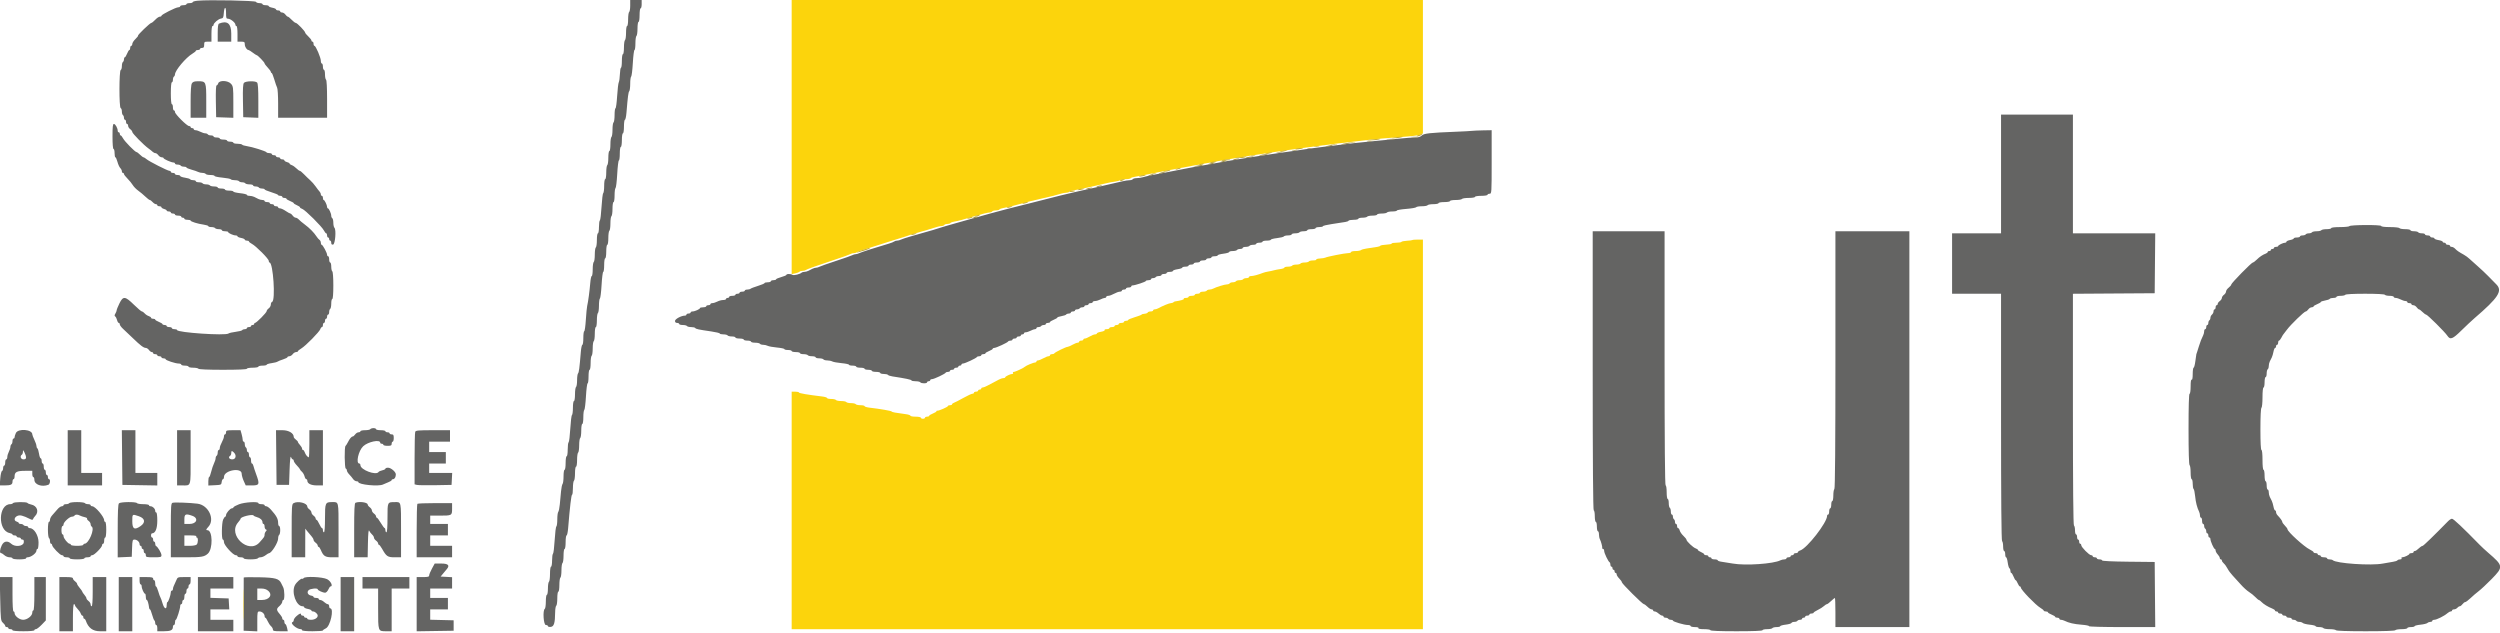 <svg id="svg" version="1.1" xmlns="http://www.w3.org/2000/svg" xmlns:xlink="http://www.w3.org/1999/xlink" width="400" height="101.25" viewBox="0, 0, 400,101.25"><g id="svgg"><path id="path0" d="M31.625 0.113 C 31.190 0.152,30.833 0.256,30.833 0.342 C 30.833 0.429,30.608 0.500,30.333 0.500 C 30.058 0.500,29.833 0.575,29.833 0.667 C 29.833 0.758,29.608 0.833,29.333 0.833 C 29.058 0.833,28.833 0.908,28.833 1.000 C 28.833 1.092,28.695 1.167,28.526 1.167 C 28.138 1.167,25.833 2.326,25.833 2.521 C 25.833 2.601,25.713 2.667,25.567 2.667 C 25.420 2.667,25.090 2.892,24.833 3.167 C 24.576 3.442,24.295 3.667,24.207 3.667 C 24.007 3.667,21.992 5.603,22.091 5.702 C 22.130 5.742,21.939 5.989,21.665 6.252 C 21.391 6.514,21.167 6.865,21.167 7.031 C 21.167 7.197,21.092 7.333,21.000 7.333 C 20.908 7.333,20.833 7.483,20.833 7.667 C 20.833 7.850,20.772 8.000,20.698 8.000 C 20.623 8.000,20.459 8.262,20.333 8.583 C 20.207 8.904,20.043 9.167,19.969 9.167 C 19.894 9.167,19.833 9.312,19.833 9.490 C 19.833 9.668,19.758 9.860,19.667 9.917 C 19.575 9.973,19.500 10.271,19.500 10.579 C 19.500 10.887,19.417 11.167,19.315 11.201 C 19.050 11.289,19.043 17.209,19.308 17.297 C 19.414 17.332,19.500 17.575,19.500 17.837 C 19.500 18.099,19.575 18.360,19.667 18.417 C 19.758 18.473,19.833 18.665,19.833 18.843 C 19.833 19.021,19.908 19.167,20.000 19.167 C 20.092 19.167,20.167 19.317,20.167 19.500 C 20.167 19.683,20.242 19.833,20.333 19.833 C 20.425 19.833,20.500 19.967,20.500 20.130 C 20.500 20.293,20.650 20.535,20.833 20.667 C 21.017 20.799,21.167 21.001,21.167 21.117 C 21.167 21.346,23.002 23.214,23.754 23.750 C 24.011 23.933,24.316 24.177,24.432 24.292 C 24.548 24.406,24.744 24.500,24.868 24.500 C 24.992 24.500,25.201 24.650,25.333 24.833 C 25.465 25.017,25.707 25.167,25.870 25.167 C 26.033 25.167,26.167 25.224,26.167 25.294 C 26.167 25.449,27.404 26.000,27.751 26.000 C 27.888 26.000,28.000 26.075,28.000 26.167 C 28.000 26.258,28.183 26.333,28.407 26.333 C 28.631 26.333,28.860 26.408,28.917 26.500 C 28.973 26.592,29.203 26.667,29.427 26.667 C 29.650 26.667,29.833 26.725,29.833 26.797 C 29.833 26.869,30.190 27.024,30.625 27.141 C 31.060 27.259,31.547 27.425,31.706 27.511 C 31.865 27.597,32.180 27.667,32.405 27.667 C 32.630 27.667,32.860 27.742,32.917 27.833 C 32.973 27.925,33.315 28.000,33.677 28.000 C 34.038 28.000,34.333 28.069,34.333 28.152 C 34.333 28.236,34.897 28.358,35.586 28.422 C 36.275 28.487,36.879 28.606,36.929 28.686 C 36.979 28.767,37.273 28.833,37.583 28.833 C 37.893 28.833,38.193 28.908,38.250 29.000 C 38.307 29.092,38.532 29.167,38.750 29.167 C 38.968 29.167,39.193 29.242,39.250 29.333 C 39.307 29.425,39.611 29.500,39.927 29.500 C 40.242 29.500,40.500 29.575,40.500 29.667 C 40.500 29.758,40.683 29.833,40.907 29.833 C 41.131 29.833,41.360 29.908,41.417 30.000 C 41.473 30.092,41.703 30.167,41.927 30.167 C 42.150 30.167,42.333 30.226,42.333 30.298 C 42.333 30.370,42.821 30.576,43.417 30.756 C 44.012 30.936,44.500 31.140,44.500 31.208 C 44.500 31.277,44.650 31.333,44.833 31.333 C 45.017 31.333,45.167 31.408,45.167 31.500 C 45.167 31.592,45.317 31.667,45.500 31.667 C 45.683 31.667,45.833 31.728,45.833 31.802 C 45.833 31.877,46.096 32.041,46.417 32.167 C 46.737 32.293,47.000 32.447,47.000 32.511 C 47.000 32.574,47.225 32.719,47.500 32.833 C 47.775 32.947,48.000 33.101,48.000 33.176 C 48.000 33.250,48.162 33.362,48.361 33.425 C 48.814 33.569,51.515 36.258,51.825 36.875 C 51.952 37.127,52.119 37.333,52.195 37.333 C 52.271 37.333,52.333 37.483,52.333 37.667 C 52.333 37.850,52.408 38.000,52.500 38.000 C 52.592 38.000,52.667 38.112,52.667 38.250 C 52.667 38.387,52.742 38.500,52.833 38.500 C 52.925 38.500,53.000 38.655,53.000 38.846 C 53.000 39.085,53.090 39.174,53.292 39.135 C 53.634 39.070,53.820 36.754,53.508 36.441 C 53.412 36.345,53.333 35.986,53.333 35.643 C 53.333 35.300,53.258 34.973,53.167 34.917 C 53.075 34.860,53.000 34.683,53.000 34.523 C 53.000 34.159,52.625 33.336,52.458 33.335 C 52.390 33.334,52.333 33.236,52.333 33.117 C 52.333 32.810,51.941 32.003,51.792 32.001 C 51.723 32.001,51.667 31.850,51.667 31.667 C 51.667 31.483,51.592 31.333,51.500 31.333 C 51.408 31.333,51.333 31.226,51.333 31.095 C 51.333 30.964,51.237 30.758,51.120 30.637 C 51.002 30.516,50.724 30.154,50.502 29.833 C 50.280 29.512,49.884 29.063,49.623 28.833 C 49.362 28.604,48.916 28.173,48.631 27.875 C 48.346 27.577,48.047 27.333,47.966 27.333 C 47.885 27.333,47.637 27.152,47.414 26.930 C 47.192 26.708,46.858 26.477,46.672 26.418 C 46.486 26.359,46.333 26.249,46.333 26.174 C 46.333 26.098,46.146 25.989,45.917 25.932 C 45.688 25.874,45.500 25.753,45.500 25.663 C 45.500 25.574,45.350 25.500,45.167 25.500 C 44.983 25.500,44.833 25.425,44.833 25.333 C 44.833 25.242,44.683 25.167,44.500 25.167 C 44.317 25.167,44.167 25.092,44.167 25.000 C 44.167 24.908,44.017 24.833,43.833 24.833 C 43.650 24.833,43.500 24.758,43.500 24.667 C 43.500 24.575,43.319 24.500,43.097 24.500 C 42.876 24.500,42.669 24.440,42.639 24.366 C 42.567 24.193,40.314 23.488,39.473 23.375 C 39.117 23.327,38.785 23.223,38.736 23.144 C 38.687 23.065,38.351 23.000,37.990 23.000 C 37.629 23.000,37.333 22.925,37.333 22.833 C 37.333 22.742,37.108 22.667,36.833 22.667 C 36.558 22.667,36.333 22.592,36.333 22.500 C 36.333 22.408,36.071 22.333,35.750 22.333 C 35.429 22.333,35.167 22.258,35.167 22.167 C 35.167 22.075,34.942 22.000,34.667 22.000 C 34.392 22.000,34.167 21.925,34.167 21.833 C 34.167 21.742,33.984 21.667,33.760 21.667 C 33.536 21.667,33.307 21.592,33.250 21.500 C 33.193 21.408,33.010 21.333,32.843 21.333 C 32.675 21.333,32.323 21.221,32.061 21.084 C 31.798 20.947,31.452 20.835,31.292 20.834 C 31.131 20.834,31.000 20.758,31.000 20.667 C 31.000 20.575,30.887 20.500,30.750 20.500 C 30.613 20.500,30.500 20.425,30.500 20.333 C 30.500 20.242,30.387 20.167,30.248 20.167 C 29.913 20.167,28.000 18.261,28.000 17.928 C 28.000 17.784,27.925 17.667,27.833 17.667 C 27.742 17.667,27.667 17.442,27.667 17.167 C 27.667 16.892,27.592 16.667,27.500 16.667 C 27.399 16.667,27.333 15.972,27.333 14.917 C 27.333 13.861,27.399 13.167,27.500 13.167 C 27.592 13.167,27.667 12.984,27.667 12.760 C 27.667 12.536,27.742 12.307,27.833 12.250 C 27.925 12.193,28.000 12.037,28.000 11.903 C 28.000 11.276,29.749 9.197,30.800 8.577 C 31.093 8.403,31.333 8.203,31.333 8.131 C 31.333 8.059,31.483 8.000,31.667 8.000 C 31.850 8.000,32.000 7.925,32.000 7.833 C 32.000 7.742,32.150 7.667,32.333 7.667 C 32.593 7.667,32.667 7.556,32.667 7.167 C 32.667 6.706,32.713 6.667,33.250 6.667 L 33.833 6.667 33.833 5.417 C 33.833 4.694,33.904 4.167,34.000 4.167 C 34.092 4.167,34.167 4.088,34.167 3.992 C 34.167 3.694,34.937 3.032,35.353 2.973 C 35.695 2.925,35.757 2.812,35.802 2.167 C 35.882 1.023,36.167 0.932,36.167 2.050 C 36.167 2.888,36.206 3.000,36.499 3.000 C 36.889 3.000,37.667 3.630,37.667 3.947 C 37.667 4.068,37.742 4.167,37.833 4.167 C 37.930 4.167,38.000 4.694,38.000 5.417 L 38.000 6.667 38.583 6.667 C 39.099 6.667,39.167 6.717,39.167 7.095 C 39.167 7.499,39.497 8.000,39.764 8.000 C 39.831 8.000,40.131 8.187,40.431 8.417 C 40.732 8.646,41.023 8.833,41.078 8.833 C 41.236 8.833,42.333 9.973,42.333 10.136 C 42.333 10.218,42.558 10.519,42.833 10.807 C 43.108 11.095,43.333 11.406,43.333 11.498 C 43.333 11.591,43.390 11.667,43.458 11.668 C 43.527 11.669,43.720 12.138,43.887 12.710 C 44.054 13.282,44.260 13.880,44.345 14.039 C 44.430 14.199,44.500 15.342,44.500 16.581 L 44.500 18.833 48.417 18.833 L 52.333 18.833 52.333 15.843 C 52.333 14.030,52.268 12.812,52.167 12.750 C 52.075 12.693,52.000 12.314,52.000 11.907 C 52.000 11.500,51.925 11.167,51.833 11.167 C 51.742 11.167,51.667 10.942,51.667 10.667 C 51.667 10.392,51.592 10.167,51.500 10.167 C 51.408 10.167,51.333 9.970,51.333 9.729 C 51.333 9.225,50.526 7.333,50.311 7.333 C 50.231 7.333,50.167 7.183,50.167 7.000 C 50.167 6.817,50.092 6.667,50.000 6.667 C 49.908 6.667,49.833 6.584,49.833 6.484 C 49.833 6.383,49.608 6.090,49.333 5.833 C 49.058 5.576,48.831 5.303,48.829 5.225 C 48.822 4.995,47.543 3.667,47.330 3.667 C 47.222 3.667,46.924 3.442,46.667 3.167 C 46.410 2.892,46.134 2.667,46.053 2.667 C 45.973 2.667,45.799 2.517,45.667 2.333 C 45.535 2.150,45.293 2.000,45.130 2.000 C 44.967 2.000,44.833 1.925,44.833 1.833 C 44.833 1.742,44.683 1.667,44.500 1.667 C 44.317 1.667,44.167 1.595,44.167 1.508 C 44.167 1.420,43.904 1.299,43.583 1.239 C 43.262 1.179,43.000 1.063,43.000 0.981 C 43.000 0.900,42.775 0.833,42.500 0.833 C 42.225 0.833,42.000 0.758,42.000 0.667 C 42.000 0.575,41.781 0.500,41.514 0.500 C 41.247 0.500,40.997 0.409,40.960 0.298 C 40.892 0.094,33.452 -0.054,31.625 0.113 M100.833 0.907 C 100.833 1.406,100.758 1.860,100.667 1.917 C 100.575 1.973,100.500 2.503,100.500 3.093 C 100.500 3.698,100.427 4.167,100.333 4.167 C 100.239 4.167,100.167 4.636,100.167 5.240 C 100.167 5.831,100.092 6.360,100.000 6.417 C 99.908 6.473,99.833 7.003,99.833 7.593 C 99.833 8.198,99.761 8.667,99.667 8.667 C 99.573 8.667,99.500 9.139,99.500 9.750 C 99.500 10.346,99.437 10.833,99.361 10.833 C 99.284 10.833,99.205 11.296,99.184 11.863 C 99.164 12.429,99.083 13.012,99.005 13.158 C 98.926 13.305,98.808 14.304,98.742 15.379 C 98.676 16.454,98.557 17.333,98.477 17.333 C 98.398 17.333,98.333 17.816,98.333 18.407 C 98.333 18.997,98.258 19.527,98.167 19.583 C 98.075 19.640,98.000 20.165,98.000 20.750 C 98.000 21.335,97.925 21.860,97.833 21.917 C 97.742 21.973,97.667 22.503,97.667 23.093 C 97.667 23.698,97.594 24.167,97.500 24.167 C 97.406 24.167,97.333 24.636,97.333 25.240 C 97.333 25.831,97.258 26.360,97.167 26.417 C 97.075 26.473,97.000 27.003,97.000 27.593 C 97.000 28.198,96.927 28.667,96.833 28.667 C 96.739 28.667,96.667 29.136,96.667 29.740 C 96.667 30.331,96.599 30.855,96.517 30.906 C 96.434 30.957,96.313 31.938,96.247 33.085 C 96.180 34.233,96.060 35.213,95.980 35.262 C 95.899 35.312,95.833 35.799,95.833 36.343 C 95.833 36.892,95.759 37.333,95.667 37.333 C 95.573 37.333,95.500 37.802,95.500 38.407 C 95.500 38.997,95.425 39.527,95.333 39.583 C 95.242 39.640,95.167 40.165,95.167 40.750 C 95.167 41.335,95.092 41.860,95.000 41.917 C 94.908 41.973,94.833 42.503,94.833 43.093 C 94.833 43.684,94.764 44.167,94.680 44.167 C 94.596 44.167,94.488 44.673,94.440 45.292 C 94.344 46.517,94.096 48.360,93.946 48.963 C 93.893 49.172,93.799 50.166,93.735 51.171 C 93.671 52.177,93.555 53.000,93.476 53.000 C 93.398 53.000,93.333 53.487,93.333 54.083 C 93.333 54.679,93.264 55.167,93.180 55.167 C 93.096 55.167,92.985 55.673,92.934 56.292 C 92.714 58.949,92.630 59.592,92.486 59.742 C 92.402 59.829,92.333 60.331,92.333 60.857 C 92.333 61.383,92.258 61.860,92.167 61.917 C 92.075 61.973,92.000 62.503,92.000 63.093 C 92.000 63.698,91.927 64.167,91.833 64.167 C 91.739 64.167,91.667 64.636,91.667 65.240 C 91.667 65.831,91.599 66.355,91.517 66.406 C 91.434 66.457,91.313 67.438,91.247 68.585 C 91.180 69.733,91.060 70.713,90.980 70.762 C 90.899 70.812,90.833 71.336,90.833 71.927 C 90.833 72.531,90.761 73.000,90.667 73.000 C 90.573 73.000,90.500 73.472,90.500 74.083 C 90.500 74.694,90.427 75.167,90.333 75.167 C 90.240 75.167,90.167 75.628,90.167 76.217 C 90.167 76.794,90.098 77.338,90.014 77.425 C 89.930 77.512,89.818 78.052,89.764 78.625 C 89.710 79.198,89.623 80.135,89.569 80.708 C 89.516 81.281,89.403 81.821,89.319 81.908 C 89.235 81.995,89.167 82.535,89.167 83.107 C 89.167 83.679,89.099 84.189,89.017 84.240 C 88.934 84.291,88.813 85.271,88.747 86.419 C 88.680 87.566,88.560 88.546,88.480 88.596 C 88.399 88.646,88.333 89.132,88.333 89.677 C 88.333 90.226,88.259 90.667,88.167 90.667 C 88.072 90.667,88.000 91.163,88.000 91.823 C 88.000 92.460,87.925 93.027,87.833 93.083 C 87.742 93.140,87.667 93.632,87.667 94.177 C 87.667 94.726,87.592 95.167,87.500 95.167 C 87.406 95.167,87.333 95.636,87.333 96.240 C 87.333 96.831,87.258 97.360,87.167 97.417 C 86.811 97.636,86.964 100.000,87.333 100.000 C 87.517 100.000,87.667 100.080,87.667 100.178 C 87.667 100.275,87.872 100.332,88.123 100.303 C 88.642 100.243,88.806 99.695,88.824 97.968 C 88.829 97.446,88.908 96.973,89.000 96.917 C 89.092 96.860,89.167 96.331,89.167 95.740 C 89.167 95.136,89.239 94.667,89.333 94.667 C 89.427 94.667,89.500 94.198,89.500 93.593 C 89.500 93.003,89.575 92.473,89.667 92.417 C 89.758 92.360,89.833 91.835,89.833 91.250 C 89.833 90.665,89.908 90.140,90.000 90.083 C 90.092 90.027,90.167 89.497,90.167 88.907 C 90.167 88.302,90.239 87.833,90.333 87.833 C 90.427 87.833,90.500 87.361,90.500 86.750 C 90.500 86.154,90.569 85.667,90.653 85.667 C 90.737 85.667,90.848 85.160,90.899 84.542 C 91.185 81.062,91.408 79.167,91.529 79.167 C 91.605 79.167,91.667 78.684,91.667 78.093 C 91.667 77.503,91.742 76.973,91.833 76.917 C 91.925 76.860,92.000 76.331,92.000 75.740 C 92.000 75.136,92.073 74.667,92.167 74.667 C 92.261 74.667,92.333 74.198,92.333 73.593 C 92.333 73.003,92.408 72.473,92.500 72.417 C 92.592 72.360,92.667 71.835,92.667 71.250 C 92.667 70.665,92.742 70.140,92.833 70.083 C 92.925 70.027,93.000 69.497,93.000 68.907 C 93.000 68.302,93.073 67.833,93.167 67.833 C 93.261 67.833,93.333 67.364,93.333 66.760 C 93.333 66.169,93.401 65.645,93.483 65.594 C 93.566 65.543,93.687 64.563,93.753 63.417 C 93.819 62.271,93.939 61.333,94.020 61.333 C 94.101 61.333,94.167 60.846,94.167 60.250 C 94.167 59.639,94.239 59.167,94.333 59.167 C 94.427 59.167,94.500 58.698,94.500 58.093 C 94.500 57.503,94.575 56.973,94.667 56.917 C 94.758 56.860,94.833 56.335,94.833 55.750 C 94.833 55.165,94.908 54.640,95.000 54.583 C 95.092 54.527,95.167 53.997,95.167 53.407 C 95.167 52.802,95.239 52.333,95.333 52.333 C 95.427 52.333,95.500 51.864,95.500 51.260 C 95.500 50.669,95.575 50.140,95.667 50.083 C 95.758 50.027,95.833 49.502,95.833 48.917 C 95.833 48.332,95.901 47.811,95.983 47.760 C 96.066 47.709,96.187 46.730,96.253 45.584 C 96.319 44.438,96.439 43.500,96.520 43.500 C 96.601 43.500,96.667 43.012,96.667 42.417 C 96.667 41.806,96.739 41.333,96.833 41.333 C 96.927 41.333,97.000 40.861,97.000 40.250 C 97.000 39.639,97.073 39.167,97.167 39.167 C 97.261 39.167,97.333 38.698,97.333 38.093 C 97.333 37.503,97.408 36.973,97.500 36.917 C 97.592 36.860,97.667 36.335,97.667 35.750 C 97.667 35.165,97.742 34.640,97.833 34.583 C 97.925 34.527,98.000 33.997,98.000 33.407 C 98.000 32.802,98.073 32.333,98.167 32.333 C 98.261 32.333,98.333 31.864,98.333 31.260 C 98.333 30.669,98.402 30.144,98.485 30.093 C 98.568 30.041,98.690 29.024,98.756 27.833 C 98.822 26.641,98.941 25.667,99.021 25.667 C 99.101 25.667,99.167 25.179,99.167 24.583 C 99.167 23.972,99.239 23.500,99.333 23.500 C 99.427 23.500,99.500 23.028,99.500 22.417 C 99.500 21.806,99.573 21.333,99.667 21.333 C 99.761 21.333,99.833 20.861,99.833 20.250 C 99.833 19.654,99.902 19.167,99.986 19.167 C 100.070 19.167,100.181 18.660,100.233 18.042 C 100.453 15.385,100.537 14.741,100.681 14.592 C 100.765 14.505,100.833 13.965,100.833 13.393 C 100.833 12.821,100.901 12.311,100.983 12.260 C 101.066 12.209,101.187 11.230,101.253 10.084 C 101.319 8.938,101.439 8.000,101.520 8.000 C 101.601 8.000,101.667 7.517,101.667 6.927 C 101.667 6.336,101.742 5.807,101.833 5.750 C 101.925 5.693,102.000 5.164,102.000 4.573 C 102.000 3.969,102.073 3.500,102.167 3.500 C 102.261 3.500,102.333 3.028,102.333 2.417 C 102.333 1.806,102.406 1.333,102.500 1.333 C 102.592 1.333,102.667 1.033,102.667 0.667 L 102.667 0.000 101.750 0.000 L 100.833 0.000 100.833 0.907 M35.042 3.777 C 34.898 3.835,34.833 4.298,34.833 5.264 L 34.833 6.667 35.917 6.667 L 37.000 6.667 37.000 5.367 C 37.000 3.759,36.364 3.243,35.042 3.777 M30.707 13.331 C 30.565 13.558,30.500 14.479,30.500 16.248 L 30.500 18.833 31.750 18.833 L 33.000 18.833 33.000 16.155 C 33.000 13.069,32.972 13.000,31.719 13.000 C 31.096 13.000,30.867 13.075,30.707 13.331 M34.917 13.333 C 34.858 13.517,34.739 13.667,34.651 13.667 C 34.554 13.667,34.509 14.666,34.537 16.208 L 34.583 18.750 35.958 18.798 L 37.333 18.847 37.333 16.341 C 37.333 14.006,37.309 13.808,36.970 13.418 C 36.484 12.859,35.085 12.802,34.917 13.333 M39.037 13.254 C 38.880 13.433,38.837 14.175,38.871 16.123 L 38.917 18.750 40.125 18.799 L 41.333 18.848 41.333 16.124 C 41.333 14.228,41.273 13.339,41.133 13.200 C 40.849 12.916,39.300 12.956,39.037 13.254 M320.167 27.833 L 320.167 37.333 316.250 37.333 L 312.333 37.333 312.333 42.167 L 312.333 47.000 316.250 47.000 L 320.167 47.000 320.167 66.740 C 320.167 79.720,320.224 86.516,320.333 86.583 C 320.425 86.640,320.500 87.019,320.500 87.427 C 320.500 87.834,320.575 88.167,320.667 88.167 C 320.758 88.167,320.833 88.392,320.833 88.667 C 320.833 88.942,320.899 89.167,320.979 89.167 C 321.058 89.167,321.173 89.539,321.233 89.993 C 321.294 90.448,321.416 90.865,321.505 90.920 C 321.594 90.975,321.667 91.165,321.667 91.343 C 321.667 91.521,321.728 91.667,321.802 91.667 C 321.877 91.667,322.041 91.929,322.167 92.250 C 322.293 92.571,322.447 92.833,322.511 92.833 C 322.574 92.833,322.719 93.058,322.833 93.333 C 322.947 93.608,323.106 93.833,323.187 93.833 C 323.267 93.833,323.333 93.911,323.333 94.007 C 323.333 94.351,325.690 96.798,326.458 97.252 C 326.756 97.428,327.000 97.631,327.000 97.703 C 327.000 97.775,327.150 97.833,327.333 97.833 C 327.517 97.833,327.667 97.894,327.667 97.969 C 327.667 98.043,327.929 98.207,328.250 98.333 C 328.571 98.459,328.833 98.623,328.833 98.698 C 328.833 98.772,328.983 98.833,329.167 98.833 C 329.350 98.833,329.500 98.908,329.500 99.000 C 329.500 99.092,329.614 99.167,329.752 99.167 C 329.891 99.167,330.135 99.232,330.294 99.311 C 331.006 99.666,331.843 99.861,333.037 99.951 C 333.745 100.004,334.284 100.111,334.235 100.190 C 334.187 100.269,336.552 100.333,339.493 100.333 L 344.838 100.333 344.794 95.125 L 344.750 89.917 340.542 89.872 C 337.926 89.844,336.333 89.766,336.333 89.664 C 336.333 89.574,336.146 89.500,335.917 89.500 C 335.688 89.500,335.500 89.425,335.500 89.333 C 335.500 89.242,335.350 89.167,335.167 89.167 C 334.983 89.167,334.833 89.092,334.833 89.000 C 334.833 88.908,334.721 88.833,334.583 88.833 C 334.273 88.833,333.000 87.544,333.000 87.230 C 333.000 87.103,332.925 87.000,332.833 87.000 C 332.742 87.000,332.667 86.850,332.667 86.667 C 332.667 86.483,332.592 86.333,332.500 86.333 C 332.408 86.333,332.333 86.146,332.333 85.917 C 332.333 85.688,332.258 85.500,332.167 85.500 C 332.075 85.500,332.000 85.204,332.000 84.843 C 332.000 84.482,331.925 84.140,331.833 84.083 C 331.724 84.016,331.667 77.638,331.667 65.492 L 331.667 47.004 338.208 46.960 L 344.750 46.917 344.794 42.125 L 344.838 37.333 338.253 37.333 L 331.667 37.333 331.667 27.833 L 331.667 18.333 325.917 18.333 L 320.167 18.333 320.167 27.833 M18.000 21.833 C 18.000 23.056,18.065 23.833,18.167 23.833 C 18.258 23.833,18.333 24.133,18.333 24.500 C 18.333 24.867,18.393 25.167,18.465 25.167 C 18.538 25.167,18.686 25.496,18.794 25.900 C 18.901 26.303,19.104 26.747,19.245 26.888 C 19.385 27.028,19.500 27.261,19.500 27.405 C 19.500 27.549,19.575 27.667,19.667 27.667 C 19.758 27.667,19.833 27.744,19.833 27.839 C 19.833 27.934,20.089 28.267,20.402 28.579 C 20.714 28.892,21.095 29.358,21.248 29.616 C 21.401 29.873,21.789 30.271,22.110 30.500 C 22.431 30.729,22.948 31.160,23.258 31.458 C 23.568 31.756,23.888 32.000,23.969 32.000 C 24.049 32.000,24.251 32.150,24.417 32.333 C 24.583 32.517,24.819 32.667,24.942 32.667 C 25.066 32.667,25.167 32.742,25.167 32.833 C 25.167 32.925,25.317 33.000,25.500 33.000 C 25.683 33.000,25.833 33.074,25.833 33.163 C 25.833 33.253,26.021 33.374,26.250 33.432 C 26.479 33.489,26.667 33.603,26.667 33.685 C 26.667 33.766,26.817 33.833,27.000 33.833 C 27.183 33.833,27.333 33.908,27.333 34.000 C 27.333 34.092,27.483 34.167,27.667 34.167 C 27.850 34.167,28.000 34.242,28.000 34.333 C 28.000 34.425,28.225 34.500,28.500 34.500 C 28.775 34.500,29.000 34.575,29.000 34.667 C 29.000 34.758,29.113 34.833,29.250 34.833 C 29.387 34.833,29.500 34.908,29.500 35.000 C 29.500 35.092,29.725 35.167,30.000 35.167 C 30.275 35.167,30.500 35.223,30.500 35.293 C 30.500 35.456,31.656 35.815,32.597 35.944 C 33.002 36.000,33.333 36.110,33.333 36.189 C 33.333 36.269,33.554 36.333,33.823 36.333 C 34.093 36.333,34.360 36.408,34.417 36.500 C 34.473 36.592,34.740 36.667,35.010 36.667 C 35.279 36.667,35.500 36.742,35.500 36.833 C 35.500 36.925,35.725 37.000,36.000 37.000 C 36.275 37.000,36.501 37.056,36.501 37.125 C 36.503 37.294,37.327 37.667,37.700 37.667 C 37.865 37.667,38.000 37.733,38.000 37.815 C 38.000 37.896,38.262 38.012,38.583 38.072 C 38.904 38.133,39.167 38.253,39.167 38.341 C 39.167 38.428,39.317 38.500,39.500 38.500 C 39.683 38.500,39.833 38.562,39.833 38.639 C 39.833 38.715,40.040 38.883,40.292 39.012 C 40.942 39.346,43.000 41.413,43.000 41.733 C 43.000 41.880,43.057 42.000,43.126 42.000 C 43.704 42.000,44.108 48.103,43.542 48.292 C 43.427 48.330,43.333 48.526,43.333 48.727 C 43.333 48.928,43.183 49.201,43.000 49.333 C 42.817 49.465,42.667 49.667,42.667 49.782 C 42.667 50.010,41.031 51.667,40.806 51.667 C 40.729 51.667,40.667 51.742,40.667 51.833 C 40.667 51.925,40.554 52.000,40.417 52.000 C 40.279 52.000,40.167 52.075,40.167 52.167 C 40.167 52.258,40.017 52.333,39.833 52.333 C 39.650 52.333,39.500 52.408,39.500 52.500 C 39.500 52.592,39.354 52.667,39.177 52.667 C 38.999 52.667,38.810 52.736,38.757 52.822 C 38.705 52.907,38.231 53.029,37.706 53.092 C 37.180 53.156,36.663 53.277,36.557 53.362 C 36.085 53.738,28.333 53.214,28.333 52.806 C 28.333 52.729,28.146 52.667,27.917 52.667 C 27.688 52.667,27.500 52.592,27.500 52.500 C 27.500 52.408,27.313 52.333,27.083 52.333 C 26.854 52.333,26.667 52.258,26.667 52.167 C 26.667 52.075,26.517 52.000,26.333 52.000 C 26.150 52.000,26.000 51.939,26.000 51.864 C 26.000 51.790,25.738 51.626,25.417 51.500 C 25.096 51.374,24.833 51.210,24.833 51.136 C 24.833 51.061,24.683 51.000,24.500 51.000 C 24.317 51.000,24.167 50.930,24.167 50.845 C 24.167 50.759,23.998 50.636,23.792 50.571 C 23.585 50.506,23.295 50.313,23.147 50.143 C 22.999 49.973,22.799 49.833,22.703 49.833 C 22.606 49.833,22.031 49.346,21.423 48.750 C 20.010 47.365,19.699 47.339,19.103 48.558 C 18.863 49.049,18.667 49.537,18.667 49.644 C 18.667 49.751,18.573 49.989,18.458 50.174 C 18.310 50.414,18.302 50.544,18.433 50.630 C 18.533 50.696,18.666 50.956,18.728 51.208 C 18.789 51.460,18.913 51.667,19.003 51.667 C 19.093 51.667,19.167 51.773,19.167 51.903 C 19.167 52.032,19.400 52.351,19.684 52.611 C 19.969 52.871,20.667 53.533,21.235 54.083 C 22.477 55.286,22.981 55.667,23.330 55.667 C 23.475 55.667,23.701 55.817,23.833 56.000 C 23.965 56.183,24.170 56.333,24.287 56.333 C 24.404 56.333,24.500 56.408,24.500 56.500 C 24.500 56.592,24.650 56.667,24.833 56.667 C 25.017 56.667,25.167 56.742,25.167 56.833 C 25.167 56.925,25.317 57.000,25.500 57.000 C 25.683 57.000,25.833 57.075,25.833 57.167 C 25.833 57.258,25.983 57.333,26.167 57.333 C 26.350 57.333,26.500 57.397,26.500 57.475 C 26.500 57.651,28.066 58.167,28.602 58.167 C 28.821 58.167,29.000 58.242,29.000 58.333 C 29.000 58.425,29.262 58.500,29.583 58.500 C 29.904 58.500,30.167 58.575,30.167 58.667 C 30.167 58.758,30.500 58.833,30.907 58.833 C 31.314 58.833,31.693 58.908,31.750 59.000 C 31.814 59.103,33.307 59.167,35.677 59.167 C 38.114 59.167,39.500 59.106,39.500 59.000 C 39.500 58.908,39.912 58.833,40.417 58.833 C 40.921 58.833,41.333 58.758,41.333 58.667 C 41.333 58.575,41.633 58.500,42.000 58.500 C 42.367 58.500,42.667 58.435,42.667 58.356 C 42.667 58.277,43.015 58.164,43.442 58.106 C 43.868 58.047,44.299 57.938,44.400 57.863 C 44.501 57.788,44.902 57.626,45.292 57.503 C 45.681 57.380,46.000 57.217,46.000 57.140 C 46.000 57.063,46.133 57.000,46.297 57.000 C 46.460 57.000,46.701 56.850,46.833 56.667 C 46.965 56.483,47.207 56.333,47.370 56.333 C 47.533 56.333,47.667 56.275,47.667 56.203 C 47.667 56.131,47.910 55.928,48.208 55.753 C 48.893 55.350,51.115 53.091,51.253 52.658 C 51.309 52.480,51.426 52.333,51.511 52.333 C 51.597 52.333,51.667 52.183,51.667 52.000 C 51.667 51.817,51.742 51.667,51.833 51.667 C 51.925 51.667,52.000 51.517,52.000 51.333 C 52.000 51.150,52.075 51.000,52.167 51.000 C 52.258 51.000,52.333 50.850,52.333 50.667 C 52.333 50.483,52.408 50.333,52.500 50.333 C 52.592 50.333,52.667 50.150,52.667 49.927 C 52.667 49.703,52.742 49.473,52.833 49.417 C 52.925 49.360,53.000 48.981,53.000 48.573 C 53.000 48.166,53.075 47.833,53.167 47.833 C 53.269 47.833,53.333 47.003,53.333 45.677 C 53.333 44.418,53.264 43.477,53.167 43.417 C 53.075 43.360,53.000 43.018,53.000 42.657 C 53.000 42.296,52.925 42.000,52.833 42.000 C 52.742 42.000,52.667 41.775,52.667 41.500 C 52.667 41.225,52.592 41.000,52.500 41.000 C 52.408 41.000,52.333 40.895,52.333 40.766 C 52.333 40.450,51.640 39.167,51.469 39.167 C 51.394 39.167,51.333 39.020,51.333 38.842 C 51.333 38.663,51.238 38.457,51.121 38.383 C 51.004 38.310,50.790 38.063,50.644 37.833 C 50.263 37.233,49.518 36.477,48.750 35.911 C 48.383 35.641,47.962 35.288,47.814 35.127 C 47.666 34.965,47.438 34.833,47.309 34.833 C 47.179 34.833,46.965 34.683,46.833 34.500 C 46.701 34.317,46.531 34.167,46.454 34.167 C 46.378 34.167,46.040 33.979,45.702 33.750 C 45.365 33.521,44.957 33.333,44.795 33.333 C 44.633 33.333,44.500 33.258,44.500 33.167 C 44.500 33.075,44.350 33.000,44.167 33.000 C 43.983 33.000,43.833 32.925,43.833 32.833 C 43.833 32.742,43.683 32.667,43.500 32.667 C 43.317 32.667,43.167 32.592,43.167 32.500 C 43.167 32.408,42.979 32.333,42.750 32.333 C 42.521 32.333,42.333 32.258,42.333 32.167 C 42.333 32.075,42.182 32.000,41.998 32.000 C 41.813 32.000,41.513 31.925,41.331 31.833 C 41.149 31.742,40.851 31.592,40.669 31.500 C 40.487 31.408,40.149 31.333,39.919 31.333 C 39.689 31.333,39.500 31.264,39.500 31.180 C 39.500 31.096,39.012 30.974,38.417 30.911 C 37.821 30.847,37.333 30.728,37.333 30.647 C 37.333 30.566,37.033 30.500,36.667 30.500 C 36.300 30.500,36.000 30.425,36.000 30.333 C 36.000 30.242,35.737 30.167,35.417 30.167 C 35.096 30.167,34.833 30.092,34.833 30.000 C 34.833 29.908,34.575 29.833,34.260 29.833 C 33.944 29.833,33.640 29.758,33.583 29.667 C 33.527 29.575,33.264 29.500,33.000 29.500 C 32.736 29.500,32.473 29.425,32.417 29.333 C 32.360 29.242,32.093 29.167,31.823 29.167 C 31.554 29.167,31.333 29.092,31.333 29.000 C 31.333 28.908,31.150 28.833,30.927 28.833 C 30.703 28.833,30.479 28.767,30.429 28.686 C 30.378 28.605,29.999 28.488,29.585 28.426 C 29.172 28.364,28.833 28.243,28.833 28.156 C 28.833 28.070,28.646 28.000,28.417 28.000 C 28.188 28.000,28.000 27.925,28.000 27.833 C 28.000 27.742,27.850 27.667,27.667 27.667 C 27.483 27.667,27.333 27.592,27.333 27.500 C 27.333 27.408,27.240 27.335,27.125 27.336 C 26.834 27.340,23.832 25.813,23.432 25.458 C 23.252 25.298,23.040 25.167,22.961 25.167 C 22.882 25.167,22.631 24.979,22.402 24.750 C 22.172 24.521,21.922 24.333,21.844 24.333 C 21.614 24.333,19.936 22.621,19.680 22.125 C 19.550 21.873,19.381 21.667,19.305 21.667 C 19.229 21.667,19.167 21.554,19.167 21.417 C 19.167 21.279,19.092 21.167,19.000 21.167 C 18.908 21.167,18.833 21.058,18.833 20.925 C 18.833 20.507,18.457 19.833,18.223 19.833 C 18.049 19.833,18.000 20.273,18.000 21.833 M235.500 20.938 C 235.271 20.969,234.146 21.030,233.000 21.075 C 228.760 21.241,227.822 21.345,227.483 21.684 C 227.264 21.902,226.931 22.000,226.403 22.000 C 225.984 22.000,224.952 22.072,224.112 22.160 C 223.271 22.247,221.346 22.435,219.833 22.577 C 217.385 22.808,215.963 22.965,213.750 23.250 C 213.383 23.297,212.483 23.406,211.750 23.493 C 210.457 23.646,209.248 23.813,207.000 24.149 C 206.404 24.238,205.339 24.389,204.632 24.484 C 203.926 24.579,202.388 24.809,201.216 24.994 C 200.043 25.180,198.558 25.412,197.917 25.511 C 197.275 25.609,196.563 25.727,196.333 25.773 C 196.104 25.819,195.523 25.926,195.042 26.011 C 194.560 26.097,193.754 26.242,193.250 26.333 C 192.746 26.425,191.940 26.564,191.458 26.643 C 190.977 26.721,190.021 26.903,189.333 27.048 C 188.646 27.192,187.408 27.433,186.583 27.583 C 184.461 27.968,183.494 28.169,182.905 28.346 C 182.623 28.431,182.159 28.500,181.873 28.500 C 181.587 28.500,181.307 28.575,181.250 28.667 C 181.193 28.758,180.965 28.833,180.743 28.833 C 180.520 28.833,180.018 28.908,179.627 29.000 C 177.176 29.576,174.098 30.273,172.250 30.671 C 171.110 30.917,168.995 31.442,164.750 32.532 C 163.650 32.815,162.487 33.105,162.167 33.178 C 161.846 33.251,161.283 33.396,160.917 33.500 C 160.550 33.604,159.987 33.754,159.667 33.833 C 159.346 33.913,158.802 34.058,158.458 34.156 C 157.465 34.438,156.836 34.615,155.500 34.986 C 153.302 35.596,152.925 35.703,152.500 35.833 C 152.271 35.904,151.746 36.054,151.333 36.166 C 150.921 36.279,150.433 36.429,150.250 36.500 C 150.067 36.571,149.617 36.711,149.250 36.812 C 148.883 36.913,148.208 37.105,147.750 37.238 C 147.292 37.372,146.354 37.641,145.667 37.838 C 144.979 38.034,144.286 38.263,144.127 38.347 C 143.968 38.431,143.702 38.500,143.536 38.500 C 143.369 38.500,143.162 38.562,143.075 38.638 C 142.988 38.713,142.617 38.863,142.250 38.971 C 140.251 39.557,137.713 40.372,137.461 40.509 C 137.301 40.596,137.057 40.667,136.917 40.667 C 136.777 40.667,136.532 40.739,136.373 40.828 C 136.214 40.916,135.033 41.332,133.750 41.752 C 132.467 42.171,131.286 42.586,131.127 42.674 C 130.968 42.762,130.723 42.833,130.583 42.833 C 130.443 42.833,130.180 42.908,129.998 43.000 C 129.816 43.092,129.518 43.242,129.336 43.333 C 129.154 43.425,128.866 43.500,128.697 43.500 C 128.527 43.500,128.337 43.551,128.275 43.614 C 128.027 43.861,127.015 44.112,126.804 43.979 C 126.520 43.798,125.833 43.792,125.833 43.970 C 125.833 44.045,125.458 44.209,125.000 44.333 C 124.542 44.458,124.167 44.622,124.167 44.697 C 124.167 44.772,123.979 44.833,123.750 44.833 C 123.521 44.833,123.333 44.908,123.333 45.000 C 123.333 45.092,123.108 45.167,122.833 45.167 C 122.558 45.167,122.333 45.223,122.333 45.292 C 122.333 45.360,121.865 45.561,121.292 45.738 C 120.719 45.915,120.179 46.121,120.092 46.196 C 120.005 46.272,119.761 46.333,119.550 46.333 C 119.339 46.333,119.167 46.408,119.167 46.500 C 119.167 46.592,118.979 46.667,118.750 46.667 C 118.521 46.667,118.333 46.742,118.333 46.833 C 118.333 46.925,118.183 47.000,118.000 47.000 C 117.817 47.000,117.667 47.075,117.667 47.167 C 117.667 47.258,117.442 47.333,117.167 47.333 C 116.892 47.333,116.667 47.408,116.667 47.500 C 116.667 47.592,116.554 47.667,116.417 47.667 C 116.279 47.667,116.167 47.742,116.167 47.833 C 116.167 47.925,115.960 48.000,115.708 48.001 C 115.456 48.002,115.035 48.114,114.773 48.251 C 114.510 48.388,114.154 48.500,113.981 48.500 C 113.808 48.500,113.667 48.575,113.667 48.667 C 113.667 48.758,113.517 48.833,113.333 48.833 C 113.150 48.833,113.000 48.908,113.000 49.000 C 113.000 49.092,112.775 49.167,112.500 49.167 C 112.225 49.167,111.999 49.223,111.999 49.292 C 111.997 49.461,111.173 49.833,110.800 49.833 C 110.635 49.833,110.500 49.908,110.500 50.000 C 110.500 50.092,110.350 50.167,110.167 50.167 C 109.983 50.167,109.833 50.242,109.833 50.333 C 109.833 50.425,109.722 50.500,109.587 50.500 C 109.011 50.500,108.000 51.043,108.000 51.351 C 108.000 51.556,108.117 51.667,108.333 51.667 C 108.517 51.667,108.667 51.742,108.667 51.833 C 108.667 51.925,108.925 52.000,109.240 52.000 C 109.556 52.000,109.860 52.075,109.917 52.167 C 109.973 52.258,110.273 52.333,110.583 52.333 C 110.893 52.333,111.188 52.400,111.239 52.482 C 111.340 52.645,111.746 52.732,113.792 53.028 C 114.548 53.137,115.167 53.288,115.167 53.363 C 115.167 53.438,115.425 53.500,115.740 53.500 C 116.056 53.500,116.360 53.575,116.417 53.667 C 116.473 53.758,116.778 53.833,117.093 53.833 C 117.409 53.833,117.667 53.908,117.667 54.000 C 117.667 54.092,117.967 54.167,118.333 54.167 C 118.700 54.167,119.000 54.242,119.000 54.333 C 119.000 54.425,119.263 54.500,119.583 54.500 C 119.904 54.500,120.167 54.575,120.167 54.667 C 120.167 54.758,120.462 54.833,120.823 54.833 C 121.185 54.833,121.527 54.908,121.583 55.000 C 121.640 55.092,121.874 55.167,122.104 55.167 C 122.334 55.167,122.660 55.240,122.828 55.331 C 122.997 55.421,123.667 55.544,124.317 55.605 C 124.968 55.665,125.500 55.779,125.500 55.857 C 125.500 55.936,125.763 56.000,126.083 56.000 C 126.404 56.000,126.667 56.075,126.667 56.167 C 126.667 56.258,126.967 56.333,127.333 56.333 C 127.700 56.333,128.000 56.408,128.000 56.500 C 128.000 56.592,128.258 56.667,128.573 56.667 C 128.889 56.667,129.193 56.742,129.250 56.833 C 129.307 56.925,129.611 57.000,129.927 57.000 C 130.242 57.000,130.500 57.075,130.500 57.167 C 130.500 57.258,130.758 57.333,131.073 57.333 C 131.389 57.333,131.693 57.408,131.750 57.500 C 131.807 57.592,132.079 57.667,132.354 57.667 C 132.630 57.667,132.993 57.740,133.162 57.831 C 133.330 57.921,134.000 58.044,134.651 58.105 C 135.301 58.165,135.833 58.279,135.833 58.357 C 135.833 58.436,136.096 58.500,136.417 58.500 C 136.737 58.500,137.000 58.575,137.000 58.667 C 137.000 58.758,137.300 58.833,137.667 58.833 C 138.033 58.833,138.333 58.908,138.333 59.000 C 138.333 59.092,138.596 59.167,138.917 59.167 C 139.237 59.167,139.500 59.242,139.500 59.333 C 139.500 59.425,139.800 59.500,140.167 59.500 C 140.533 59.500,140.833 59.575,140.833 59.667 C 140.833 59.758,141.091 59.833,141.407 59.833 C 141.722 59.833,142.022 59.900,142.072 59.982 C 142.123 60.064,142.446 60.174,142.791 60.227 C 144.883 60.545,145.833 60.745,145.833 60.864 C 145.833 60.939,146.129 61.000,146.490 61.000 C 146.851 61.000,147.193 61.075,147.250 61.167 C 147.384 61.384,148.333 61.384,148.333 61.167 C 148.333 61.075,148.446 61.000,148.583 61.000 C 148.721 61.000,148.833 60.925,148.833 60.833 C 148.833 60.742,148.957 60.667,149.108 60.667 C 149.432 60.667,151.225 59.822,151.306 59.631 C 151.336 59.559,151.505 59.500,151.681 59.500 C 151.856 59.500,152.000 59.425,152.000 59.333 C 152.000 59.242,152.150 59.167,152.333 59.167 C 152.517 59.167,152.667 59.092,152.667 59.000 C 152.667 58.908,152.817 58.833,153.000 58.833 C 153.183 58.833,153.333 58.758,153.333 58.667 C 153.333 58.575,153.446 58.500,153.583 58.500 C 153.721 58.500,153.833 58.425,153.833 58.333 C 153.833 58.242,153.944 58.167,154.080 58.167 C 154.378 58.167,156.227 57.301,156.306 57.125 C 156.336 57.056,156.505 57.000,156.681 57.000 C 156.856 57.000,157.000 56.925,157.000 56.833 C 157.000 56.742,157.150 56.667,157.333 56.667 C 157.517 56.667,157.667 56.606,157.667 56.531 C 157.667 56.457,157.929 56.293,158.250 56.167 C 158.571 56.041,158.833 55.877,158.833 55.802 C 158.833 55.728,158.944 55.667,159.079 55.667 C 159.387 55.667,161.230 54.810,161.306 54.632 C 161.336 54.559,161.505 54.500,161.681 54.500 C 161.856 54.500,162.000 54.425,162.000 54.333 C 162.000 54.242,162.150 54.167,162.333 54.167 C 162.517 54.167,162.667 54.092,162.667 54.000 C 162.667 53.908,162.817 53.833,163.000 53.833 C 163.183 53.833,163.333 53.758,163.333 53.667 C 163.333 53.575,163.446 53.500,163.583 53.500 C 163.721 53.500,163.833 53.425,163.833 53.333 C 163.833 53.242,163.965 53.166,164.125 53.166 C 164.285 53.165,164.631 53.053,164.894 52.916 C 165.157 52.779,165.475 52.667,165.602 52.667 C 165.729 52.667,165.833 52.592,165.833 52.500 C 165.833 52.408,165.979 52.333,166.157 52.333 C 166.335 52.333,166.527 52.258,166.583 52.167 C 166.640 52.075,166.832 52.000,167.010 52.000 C 167.188 52.000,167.333 51.925,167.333 51.833 C 167.333 51.742,167.483 51.667,167.667 51.667 C 167.850 51.667,168.000 51.606,168.000 51.531 C 168.000 51.457,168.262 51.293,168.583 51.167 C 168.904 51.041,169.167 50.883,169.167 50.817 C 169.167 50.750,169.466 50.645,169.832 50.583 C 170.199 50.522,170.541 50.403,170.592 50.319 C 170.644 50.235,170.832 50.167,171.010 50.167 C 171.188 50.167,171.333 50.092,171.333 50.000 C 171.333 49.908,171.483 49.833,171.667 49.833 C 171.850 49.833,172.000 49.758,172.000 49.667 C 172.000 49.575,172.146 49.500,172.323 49.500 C 172.501 49.500,172.693 49.425,172.750 49.333 C 172.807 49.242,172.999 49.167,173.177 49.167 C 173.354 49.167,173.500 49.092,173.500 49.000 C 173.500 48.908,173.650 48.833,173.833 48.833 C 174.017 48.833,174.167 48.758,174.167 48.667 C 174.167 48.575,174.317 48.500,174.500 48.500 C 174.683 48.500,174.833 48.425,174.833 48.333 C 174.833 48.242,175.002 48.166,175.208 48.166 C 175.415 48.165,175.798 48.053,176.061 47.916 C 176.323 47.779,176.642 47.667,176.769 47.667 C 176.896 47.667,177.000 47.592,177.000 47.500 C 177.000 47.408,177.148 47.333,177.328 47.333 C 177.509 47.333,177.924 47.183,178.250 47.000 C 178.576 46.817,178.991 46.667,179.172 46.667 C 179.352 46.667,179.500 46.592,179.500 46.500 C 179.500 46.408,179.650 46.333,179.833 46.333 C 180.017 46.333,180.167 46.258,180.167 46.167 C 180.167 46.075,180.354 46.000,180.583 46.000 C 180.813 46.000,181.000 45.925,181.000 45.833 C 181.000 45.742,181.090 45.667,181.200 45.667 C 181.588 45.667,183.333 45.091,183.333 44.963 C 183.333 44.892,183.521 44.833,183.750 44.833 C 183.979 44.833,184.167 44.758,184.167 44.667 C 184.167 44.575,184.312 44.500,184.490 44.500 C 184.668 44.500,184.860 44.425,184.917 44.333 C 184.973 44.242,185.203 44.167,185.427 44.167 C 185.650 44.167,185.833 44.092,185.833 44.000 C 185.833 43.908,186.021 43.833,186.250 43.833 C 186.479 43.833,186.667 43.758,186.667 43.667 C 186.667 43.575,186.892 43.500,187.167 43.500 C 187.442 43.500,187.667 43.430,187.667 43.344 C 187.667 43.257,188.004 43.136,188.417 43.075 C 188.829 43.013,189.167 42.896,189.167 42.814 C 189.167 42.733,189.392 42.667,189.667 42.667 C 189.942 42.667,190.167 42.592,190.167 42.500 C 190.167 42.408,190.354 42.333,190.583 42.333 C 190.813 42.333,191.000 42.258,191.000 42.167 C 191.000 42.075,191.225 42.000,191.500 42.000 C 191.775 42.000,192.000 41.925,192.000 41.833 C 192.000 41.742,192.225 41.667,192.500 41.667 C 192.775 41.667,193.000 41.592,193.000 41.500 C 193.000 41.408,193.188 41.333,193.417 41.333 C 193.646 41.333,193.833 41.258,193.833 41.167 C 193.833 41.075,194.058 41.000,194.333 41.000 C 194.608 41.000,194.833 40.934,194.833 40.853 C 194.833 40.771,195.246 40.654,195.750 40.591 C 196.254 40.528,196.667 40.406,196.667 40.321 C 196.667 40.236,196.925 40.167,197.240 40.167 C 197.556 40.167,197.860 40.092,197.917 40.000 C 197.973 39.908,198.203 39.833,198.427 39.833 C 198.650 39.833,198.833 39.758,198.833 39.667 C 198.833 39.575,199.054 39.500,199.323 39.500 C 199.593 39.500,199.860 39.425,199.917 39.333 C 199.973 39.242,200.240 39.167,200.510 39.167 C 200.779 39.167,201.000 39.092,201.000 39.000 C 201.000 38.908,201.225 38.833,201.500 38.833 C 201.775 38.833,202.000 38.758,202.000 38.667 C 202.000 38.575,202.300 38.500,202.667 38.500 C 203.033 38.500,203.333 38.435,203.333 38.355 C 203.333 38.275,203.781 38.159,204.328 38.097 C 204.875 38.035,205.367 37.913,205.421 37.826 C 205.475 37.738,205.778 37.667,206.093 37.667 C 206.409 37.667,206.667 37.592,206.667 37.500 C 206.667 37.408,206.925 37.333,207.240 37.333 C 207.556 37.333,207.860 37.258,207.917 37.167 C 207.973 37.075,208.278 37.000,208.593 37.000 C 208.909 37.000,209.167 36.925,209.167 36.833 C 209.167 36.742,209.467 36.667,209.833 36.667 C 210.200 36.667,210.500 36.592,210.500 36.500 C 210.500 36.408,210.762 36.333,211.083 36.333 C 211.404 36.333,211.667 36.272,211.667 36.197 C 211.667 36.121,212.285 35.970,213.042 35.859 C 215.488 35.503,215.667 35.467,215.761 35.316 C 215.812 35.234,216.186 35.167,216.593 35.167 C 217.000 35.167,217.333 35.092,217.333 35.000 C 217.333 34.908,217.629 34.833,217.990 34.833 C 218.351 34.833,218.693 34.758,218.750 34.667 C 218.807 34.575,219.186 34.500,219.593 34.500 C 220.000 34.500,220.333 34.425,220.333 34.333 C 220.333 34.242,220.666 34.167,221.073 34.167 C 221.481 34.167,221.860 34.092,221.917 34.000 C 221.973 33.908,222.353 33.833,222.760 33.833 C 223.167 33.833,223.500 33.768,223.500 33.688 C 223.500 33.608,224.174 33.490,224.998 33.426 C 225.822 33.361,226.539 33.239,226.591 33.154 C 226.643 33.069,227.052 33.000,227.500 33.000 C 227.948 33.000,228.360 32.925,228.417 32.833 C 228.473 32.742,228.890 32.667,229.343 32.667 C 229.796 32.667,230.167 32.592,230.167 32.500 C 230.167 32.408,230.579 32.333,231.083 32.333 C 231.588 32.333,232.000 32.258,232.000 32.167 C 232.000 32.075,232.408 32.000,232.907 32.000 C 233.406 32.000,233.860 31.925,233.917 31.833 C 233.973 31.742,234.465 31.667,235.010 31.667 C 235.559 31.667,236.000 31.592,236.000 31.500 C 236.000 31.407,236.444 31.333,237.000 31.333 C 237.556 31.333,238.000 31.259,238.000 31.167 C 238.000 31.075,238.150 31.000,238.333 31.000 C 238.659 31.000,238.667 30.889,238.667 25.917 L 238.667 20.833 237.292 20.858 C 236.535 20.872,235.729 20.908,235.500 20.938 M375.907 36.182 C 375.856 36.265,375.181 36.333,374.407 36.333 C 373.580 36.333,373.000 36.402,373.000 36.500 C 373.000 36.592,372.667 36.667,372.260 36.667 C 371.853 36.667,371.473 36.742,371.417 36.833 C 371.360 36.925,371.023 37.000,370.667 37.000 C 370.311 37.000,369.973 37.075,369.917 37.167 C 369.860 37.258,369.635 37.333,369.417 37.333 C 369.198 37.333,368.973 37.408,368.917 37.500 C 368.860 37.592,368.631 37.667,368.407 37.667 C 368.183 37.667,368.000 37.742,368.000 37.833 C 368.000 37.925,367.775 38.000,367.500 38.000 C 367.225 38.000,367.000 38.067,367.000 38.148 C 367.000 38.230,366.738 38.345,366.417 38.406 C 366.096 38.466,365.833 38.587,365.833 38.674 C 365.833 38.762,365.736 38.833,365.617 38.833 C 365.310 38.833,364.503 39.225,364.501 39.375 C 364.501 39.444,364.350 39.500,364.167 39.500 C 363.983 39.500,363.833 39.575,363.833 39.667 C 363.833 39.758,363.721 39.833,363.583 39.833 C 363.446 39.833,363.333 39.908,363.333 40.000 C 363.333 40.092,363.221 40.167,363.083 40.167 C 362.946 40.167,362.833 40.233,362.833 40.314 C 362.833 40.395,362.702 40.509,362.542 40.567 C 362.043 40.747,361.532 41.089,361.068 41.553 C 360.822 41.799,360.548 42.000,360.459 42.000 C 360.242 42.000,357.000 45.307,357.000 45.528 C 357.000 45.624,356.813 45.850,356.583 46.030 C 356.354 46.210,356.167 46.486,356.167 46.642 C 356.167 46.798,356.017 47.035,355.833 47.167 C 355.650 47.299,355.500 47.524,355.500 47.667 C 355.500 47.810,355.350 48.035,355.167 48.167 C 354.983 48.299,354.833 48.503,354.833 48.620 C 354.833 48.737,354.758 48.833,354.667 48.833 C 354.575 48.833,354.500 48.983,354.500 49.167 C 354.500 49.350,354.425 49.500,354.333 49.500 C 354.242 49.500,354.167 49.641,354.167 49.813 C 354.167 49.985,354.054 50.219,353.917 50.333 C 353.779 50.447,353.667 50.677,353.667 50.844 C 353.667 51.011,353.592 51.193,353.500 51.250 C 353.408 51.307,353.333 51.499,353.333 51.677 C 353.333 51.854,353.258 52.000,353.167 52.000 C 353.075 52.000,353.000 52.150,353.000 52.333 C 353.000 52.517,352.925 52.667,352.833 52.667 C 352.742 52.667,352.667 52.818,352.667 53.002 C 352.667 53.187,352.600 53.468,352.519 53.627 C 352.259 54.139,352.027 54.734,351.821 55.417 C 351.710 55.783,351.580 56.196,351.533 56.333 C 351.485 56.471,351.433 56.621,351.417 56.667 C 351.401 56.712,351.329 57.219,351.256 57.792 C 351.183 58.365,351.058 58.833,350.978 58.833 C 350.899 58.833,350.833 59.288,350.833 59.843 C 350.833 60.474,350.771 60.814,350.667 60.750 C 350.562 60.685,350.500 61.082,350.500 61.823 C 350.500 62.497,350.429 63.000,350.333 63.000 C 350.225 63.000,350.167 64.997,350.167 68.657 C 350.167 72.248,350.228 74.351,350.333 74.417 C 350.425 74.473,350.500 75.003,350.500 75.593 C 350.500 76.198,350.573 76.667,350.667 76.667 C 350.758 76.667,350.833 77.000,350.833 77.407 C 350.833 77.814,350.897 78.187,350.975 78.235 C 351.054 78.283,351.163 78.794,351.219 79.370 C 351.316 80.365,351.537 81.235,351.856 81.873 C 351.935 82.032,352.000 82.313,352.000 82.498 C 352.000 82.682,352.075 82.833,352.167 82.833 C 352.258 82.833,352.333 83.058,352.333 83.333 C 352.333 83.608,352.408 83.833,352.500 83.833 C 352.592 83.833,352.667 83.979,352.667 84.157 C 352.667 84.335,352.742 84.527,352.833 84.583 C 352.925 84.640,353.000 84.832,353.000 85.010 C 353.000 85.188,353.075 85.333,353.167 85.333 C 353.258 85.333,353.333 85.483,353.333 85.667 C 353.333 85.850,353.408 86.000,353.500 86.000 C 353.592 86.000,353.667 86.112,353.667 86.249 C 353.667 86.596,354.218 87.833,354.373 87.833 C 354.443 87.833,354.500 87.949,354.500 88.090 C 354.500 88.232,354.650 88.508,354.833 88.705 C 355.017 88.902,355.167 89.161,355.167 89.281 C 355.167 89.402,355.242 89.500,355.333 89.500 C 355.425 89.500,355.500 89.585,355.500 89.689 C 355.500 89.793,355.639 89.999,355.809 90.147 C 355.978 90.295,356.248 90.670,356.407 90.979 C 356.566 91.288,356.933 91.787,357.223 92.087 C 357.513 92.388,358.087 93.019,358.500 93.489 C 358.912 93.959,359.512 94.507,359.833 94.707 C 360.154 94.906,360.616 95.278,360.859 95.535 C 361.102 95.791,361.355 96.000,361.422 96.000 C 361.489 96.000,361.666 96.131,361.814 96.292 C 362.136 96.640,362.908 97.116,363.542 97.358 C 363.794 97.454,364.000 97.600,364.000 97.683 C 364.000 97.766,364.113 97.833,364.250 97.833 C 364.387 97.833,364.500 97.908,364.500 98.000 C 364.500 98.092,364.650 98.167,364.833 98.167 C 365.017 98.167,365.167 98.242,365.167 98.333 C 365.167 98.425,365.317 98.500,365.500 98.500 C 365.683 98.500,365.833 98.575,365.833 98.667 C 365.833 98.758,366.021 98.833,366.250 98.833 C 366.479 98.833,366.667 98.908,366.667 99.000 C 366.667 99.092,366.812 99.167,366.990 99.167 C 367.168 99.167,367.360 99.242,367.417 99.333 C 367.473 99.425,367.688 99.500,367.893 99.500 C 368.099 99.500,368.346 99.579,368.443 99.676 C 368.540 99.773,369.042 99.896,369.560 99.950 C 370.077 100.003,370.500 100.111,370.500 100.190 C 370.500 100.269,370.758 100.333,371.073 100.333 C 371.389 100.333,371.693 100.408,371.750 100.500 C 371.807 100.592,372.257 100.667,372.750 100.667 C 373.243 100.667,373.693 100.742,373.750 100.833 C 373.815 100.938,375.582 101.000,378.500 101.000 C 381.418 101.000,383.185 100.938,383.250 100.833 C 383.307 100.742,383.761 100.667,384.260 100.667 C 384.759 100.667,385.167 100.592,385.167 100.500 C 385.167 100.408,385.429 100.333,385.750 100.333 C 386.071 100.333,386.333 100.269,386.333 100.190 C 386.333 100.111,386.757 100.003,387.274 99.950 C 387.791 99.896,388.293 99.773,388.390 99.676 C 388.487 99.579,388.702 99.500,388.867 99.500 C 389.032 99.500,389.167 99.425,389.167 99.333 C 389.167 99.242,389.310 99.167,389.484 99.167 C 389.858 99.167,391.111 98.542,391.573 98.125 C 391.751 97.965,391.995 97.833,392.115 97.833 C 392.235 97.833,392.333 97.758,392.333 97.667 C 392.333 97.575,392.474 97.500,392.646 97.500 C 392.818 97.500,393.053 97.388,393.167 97.250 C 393.281 97.112,393.461 97.000,393.567 97.000 C 393.673 97.000,393.868 96.850,394.000 96.667 C 394.132 96.483,394.327 96.333,394.433 96.333 C 394.540 96.333,394.919 96.052,395.277 95.708 C 395.634 95.365,396.222 94.861,396.583 94.589 C 396.944 94.317,397.861 93.462,398.620 92.689 C 400.580 90.693,400.562 90.546,398.088 88.417 C 397.662 88.050,397.074 87.506,396.782 87.207 C 393.971 84.335,392.554 83.000,392.316 83.000 C 392.184 83.000,391.911 83.169,391.709 83.375 C 389.426 85.707,387.749 87.333,387.627 87.333 C 387.544 87.333,387.372 87.427,387.244 87.542 C 386.692 88.036,386.504 88.167,386.340 88.167 C 386.245 88.167,386.167 88.242,386.167 88.333 C 386.167 88.425,386.017 88.500,385.833 88.500 C 385.650 88.500,385.499 88.556,385.499 88.625 C 385.497 88.777,384.688 89.167,384.374 89.167 C 384.249 89.167,384.193 89.242,384.250 89.333 C 384.307 89.425,384.203 89.500,384.020 89.500 C 383.836 89.500,383.645 89.567,383.594 89.649 C 383.544 89.731,383.220 89.838,382.876 89.888 C 382.532 89.937,381.800 90.064,381.250 90.170 C 379.377 90.532,373.761 90.150,373.236 89.625 C 373.167 89.556,372.936 89.500,372.722 89.500 C 372.508 89.500,372.333 89.425,372.333 89.333 C 372.333 89.242,372.108 89.167,371.833 89.167 C 371.558 89.167,371.333 89.092,371.333 89.000 C 371.333 88.908,371.221 88.833,371.083 88.833 C 370.946 88.833,370.833 88.758,370.833 88.667 C 370.833 88.575,370.683 88.500,370.500 88.500 C 370.317 88.500,370.167 88.434,370.167 88.352 C 370.167 88.271,369.897 88.077,369.567 87.920 C 368.688 87.503,366.000 85.062,366.000 84.680 C 366.000 84.589,365.813 84.328,365.583 84.098 C 365.354 83.869,365.167 83.604,365.167 83.509 C 365.167 83.348,364.856 82.917,364.375 82.410 C 364.260 82.289,364.167 82.073,364.167 81.929 C 364.167 81.785,364.100 81.667,364.019 81.667 C 363.937 81.667,363.819 81.395,363.757 81.063 C 363.695 80.731,363.574 80.318,363.489 80.146 C 363.403 79.974,363.258 79.684,363.167 79.502 C 363.075 79.320,363.000 78.983,363.000 78.752 C 363.000 78.522,362.925 78.333,362.833 78.333 C 362.742 78.333,362.667 78.033,362.667 77.667 C 362.667 77.300,362.592 77.000,362.500 77.000 C 362.408 77.000,362.333 76.587,362.333 76.083 C 362.333 75.579,362.258 75.167,362.167 75.167 C 362.067 75.167,362.000 74.528,362.000 73.583 C 362.000 72.639,361.933 72.000,361.833 72.000 C 361.728 72.000,361.667 70.781,361.667 68.677 C 361.667 66.641,361.731 65.313,361.833 65.250 C 361.925 65.193,362.000 64.443,362.000 63.573 C 362.000 62.636,362.067 62.000,362.167 62.000 C 362.258 62.000,362.333 61.625,362.333 61.167 C 362.333 60.708,362.408 60.333,362.500 60.333 C 362.592 60.333,362.667 60.075,362.667 59.760 C 362.667 59.444,362.742 59.140,362.833 59.083 C 362.925 59.027,363.000 58.796,363.000 58.571 C 363.000 58.346,363.075 58.013,363.167 57.831 C 363.258 57.649,363.403 57.359,363.489 57.187 C 363.574 57.015,363.695 56.603,363.757 56.271 C 363.819 55.938,363.937 55.667,364.019 55.667 C 364.100 55.667,364.167 55.554,364.167 55.417 C 364.167 55.279,364.242 55.167,364.333 55.167 C 364.425 55.167,364.500 55.017,364.500 54.833 C 364.500 54.650,364.562 54.500,364.639 54.500 C 364.715 54.500,364.883 54.294,365.013 54.042 C 365.143 53.790,365.288 53.546,365.334 53.500 C 365.381 53.454,365.640 53.117,365.910 52.750 C 366.507 51.941,368.682 49.833,368.921 49.833 C 369.016 49.833,369.201 49.683,369.333 49.500 C 369.465 49.317,369.707 49.167,369.870 49.167 C 370.033 49.167,370.167 49.106,370.167 49.031 C 370.167 48.957,370.429 48.793,370.750 48.667 C 371.071 48.541,371.333 48.383,371.333 48.317 C 371.333 48.250,371.633 48.145,371.999 48.083 C 372.365 48.022,372.707 47.903,372.759 47.819 C 372.811 47.735,373.074 47.667,373.343 47.667 C 373.613 47.667,373.833 47.592,373.833 47.500 C 373.833 47.408,374.129 47.333,374.490 47.333 C 374.851 47.333,375.193 47.258,375.250 47.167 C 375.313 47.065,376.554 47.000,378.417 47.000 C 380.279 47.000,381.521 47.065,381.583 47.167 C 381.640 47.258,381.982 47.333,382.343 47.333 C 382.704 47.333,383.000 47.408,383.000 47.500 C 383.000 47.592,383.141 47.667,383.314 47.667 C 383.487 47.667,383.843 47.779,384.106 47.916 C 384.369 48.053,384.715 48.165,384.875 48.166 C 385.035 48.166,385.167 48.242,385.167 48.333 C 385.167 48.425,385.317 48.500,385.500 48.500 C 385.683 48.500,385.833 48.575,385.833 48.667 C 385.833 48.758,385.967 48.833,386.130 48.833 C 386.293 48.833,386.535 48.983,386.667 49.167 C 386.799 49.350,386.969 49.500,387.044 49.500 C 387.120 49.500,387.369 49.688,387.598 49.917 C 387.828 50.146,388.086 50.333,388.172 50.333 C 388.379 50.333,391.188 53.122,391.572 53.708 C 392.032 54.412,392.402 54.275,393.824 52.875 C 394.546 52.165,395.486 51.283,395.913 50.917 C 399.751 47.622,400.450 46.542,399.417 45.503 C 399.096 45.181,398.506 44.579,398.105 44.167 C 397.704 43.754,396.947 43.042,396.422 42.583 C 395.898 42.125,395.299 41.589,395.092 41.392 C 394.885 41.195,394.498 40.913,394.233 40.765 C 393.399 40.300,393.096 40.092,392.816 39.792 C 392.667 39.631,392.422 39.500,392.272 39.500 C 392.122 39.500,392.000 39.425,392.000 39.333 C 392.000 39.242,391.850 39.167,391.667 39.167 C 391.483 39.167,391.333 39.092,391.333 39.000 C 391.333 38.908,391.221 38.833,391.083 38.833 C 390.946 38.833,390.833 38.765,390.833 38.681 C 390.833 38.598,390.533 38.479,390.167 38.417 C 389.800 38.355,389.500 38.236,389.500 38.152 C 389.500 38.068,389.350 38.000,389.167 38.000 C 388.983 38.000,388.833 37.925,388.833 37.833 C 388.833 37.742,388.646 37.667,388.417 37.667 C 388.188 37.667,388.000 37.592,388.000 37.500 C 388.000 37.408,387.779 37.333,387.510 37.333 C 387.240 37.333,386.973 37.258,386.917 37.167 C 386.860 37.075,386.556 37.000,386.240 37.000 C 385.925 37.000,385.667 36.925,385.667 36.833 C 385.667 36.742,385.296 36.667,384.843 36.667 C 384.390 36.667,383.973 36.592,383.917 36.500 C 383.860 36.408,383.181 36.333,382.407 36.333 C 381.543 36.333,381.000 36.266,381.000 36.160 C 381.000 35.942,376.042 35.964,375.907 36.182 M254.833 59.333 C 254.833 74.111,254.890 81.667,255.000 81.667 C 255.092 81.667,255.167 82.079,255.167 82.583 C 255.167 83.087,255.242 83.500,255.333 83.500 C 255.425 83.500,255.500 83.837,255.500 84.250 C 255.500 84.662,255.575 85.000,255.667 85.000 C 255.758 85.000,255.833 85.226,255.833 85.502 C 255.833 85.779,255.904 86.135,255.990 86.294 C 256.167 86.621,256.402 87.519,256.361 87.708 C 256.346 87.777,256.408 87.833,256.500 87.833 C 256.592 87.833,256.667 87.976,256.667 88.151 C 256.667 88.491,257.334 89.880,257.542 89.972 C 257.610 90.003,257.667 90.172,257.667 90.347 C 257.667 90.523,257.742 90.667,257.833 90.667 C 257.925 90.667,258.000 90.779,258.000 90.917 C 258.000 91.054,258.075 91.167,258.167 91.167 C 258.258 91.167,258.333 91.279,258.333 91.417 C 258.333 91.554,258.408 91.667,258.500 91.667 C 258.592 91.667,258.667 91.776,258.667 91.909 C 258.667 92.042,258.854 92.339,259.083 92.568 C 259.313 92.797,259.500 93.066,259.500 93.166 C 259.500 93.387,262.800 96.667,263.023 96.667 C 263.110 96.667,263.369 96.854,263.598 97.083 C 263.828 97.313,264.124 97.500,264.258 97.500 C 264.391 97.500,264.500 97.575,264.500 97.667 C 264.500 97.758,264.616 97.833,264.757 97.833 C 264.898 97.833,265.175 97.983,265.372 98.167 C 265.569 98.350,265.828 98.500,265.948 98.500 C 266.068 98.500,266.167 98.575,266.167 98.667 C 266.167 98.758,266.312 98.833,266.490 98.833 C 266.668 98.833,266.860 98.908,266.917 99.000 C 266.973 99.092,267.165 99.167,267.343 99.167 C 267.521 99.167,267.667 99.225,267.667 99.296 C 267.667 99.467,269.473 100.000,270.050 100.000 C 270.297 100.000,270.500 100.075,270.500 100.167 C 270.500 100.258,270.804 100.333,271.177 100.333 C 271.585 100.333,271.812 100.399,271.750 100.500 C 271.686 100.604,272.026 100.667,272.657 100.667 C 273.219 100.667,273.667 100.741,273.667 100.833 C 273.667 100.940,275.167 101.000,277.833 101.000 C 280.500 101.000,282.000 100.940,282.000 100.833 C 282.000 100.742,282.333 100.667,282.740 100.667 C 283.147 100.667,283.527 100.592,283.583 100.500 C 283.640 100.408,283.944 100.333,284.260 100.333 C 284.575 100.333,284.833 100.269,284.833 100.190 C 284.833 100.111,285.227 100.000,285.707 99.943 C 286.188 99.886,286.607 99.763,286.638 99.670 C 286.669 99.576,286.871 99.500,287.087 99.500 C 287.304 99.500,287.527 99.425,287.583 99.333 C 287.640 99.242,287.832 99.167,288.010 99.167 C 288.188 99.167,288.333 99.092,288.333 99.000 C 288.333 98.908,288.446 98.833,288.583 98.833 C 288.721 98.833,288.833 98.758,288.833 98.667 C 288.833 98.575,288.983 98.500,289.167 98.500 C 289.350 98.500,289.500 98.425,289.500 98.333 C 289.500 98.242,289.650 98.167,289.833 98.167 C 290.017 98.167,290.168 98.110,290.169 98.042 C 290.170 97.973,290.467 97.775,290.830 97.601 C 291.192 97.427,291.638 97.146,291.821 96.976 C 292.003 96.806,292.220 96.667,292.302 96.667 C 292.384 96.667,292.686 96.442,292.974 96.167 C 293.262 95.892,293.535 95.667,293.582 95.667 C 293.628 95.667,293.667 96.717,293.667 98.000 L 293.667 100.333 299.583 100.333 L 305.500 100.333 305.500 68.667 L 305.500 37.000 299.583 37.000 L 293.667 37.000 293.667 57.573 C 293.667 71.109,293.610 78.182,293.500 78.250 C 293.408 78.307,293.333 78.761,293.333 79.260 C 293.333 79.759,293.258 80.167,293.167 80.167 C 293.075 80.167,293.000 80.429,293.000 80.750 C 293.000 81.071,292.925 81.333,292.833 81.333 C 292.742 81.333,292.667 81.558,292.667 81.833 C 292.667 82.108,292.592 82.333,292.500 82.333 C 292.408 82.333,292.334 82.427,292.335 82.542 C 292.345 83.589,289.130 87.725,288.036 88.072 C 287.833 88.136,287.667 88.259,287.667 88.345 C 287.667 88.430,287.517 88.500,287.333 88.500 C 287.150 88.500,287.000 88.575,287.000 88.667 C 287.000 88.758,286.887 88.833,286.750 88.833 C 286.612 88.833,286.500 88.908,286.500 89.000 C 286.500 89.092,286.350 89.167,286.167 89.167 C 285.983 89.167,285.833 89.242,285.833 89.333 C 285.833 89.425,285.682 89.500,285.498 89.500 C 285.313 89.500,285.032 89.566,284.873 89.647 C 283.744 90.220,279.276 90.526,277.250 90.169 C 276.608 90.056,275.802 89.926,275.458 89.881 C 275.115 89.835,274.833 89.731,274.833 89.649 C 274.833 89.567,274.608 89.500,274.333 89.500 C 274.058 89.500,273.833 89.425,273.833 89.333 C 273.833 89.242,273.721 89.167,273.583 89.167 C 273.446 89.167,273.333 89.092,273.333 89.000 C 273.333 88.908,273.183 88.833,273.000 88.833 C 272.817 88.833,272.667 88.767,272.667 88.687 C 272.667 88.606,272.442 88.447,272.167 88.333 C 271.892 88.219,271.667 88.065,271.667 87.991 C 271.667 87.917,271.506 87.805,271.309 87.742 C 270.912 87.616,269.833 86.601,269.833 86.353 C 269.833 86.266,269.613 85.987,269.343 85.733 C 269.074 85.478,268.810 85.097,268.757 84.885 C 268.704 84.673,268.587 84.500,268.497 84.500 C 268.407 84.500,268.333 84.350,268.333 84.167 C 268.333 83.983,268.258 83.833,268.167 83.833 C 268.075 83.833,268.000 83.688,268.000 83.510 C 268.000 83.332,267.925 83.140,267.833 83.083 C 267.742 83.027,267.667 82.835,267.667 82.657 C 267.667 82.479,267.592 82.333,267.500 82.333 C 267.408 82.333,267.333 82.113,267.333 81.843 C 267.333 81.574,267.258 81.307,267.167 81.250 C 267.075 81.193,267.000 80.851,267.000 80.490 C 267.000 80.129,266.925 79.833,266.833 79.833 C 266.739 79.833,266.667 79.361,266.667 78.750 C 266.667 78.139,266.594 77.667,266.500 77.667 C 266.390 77.667,266.333 70.778,266.333 57.333 L 266.333 37.000 260.583 37.000 L 254.833 37.000 254.833 59.333 M59.250 68.667 C 59.193 68.758,58.814 68.833,58.407 68.833 C 58.000 68.833,57.667 68.908,57.667 69.000 C 57.667 69.092,57.533 69.167,57.370 69.167 C 57.207 69.167,56.965 69.317,56.833 69.500 C 56.701 69.683,56.529 69.833,56.451 69.833 C 56.247 69.833,55.954 70.176,55.667 70.750 C 55.530 71.025,55.358 71.294,55.286 71.347 C 55.083 71.497,55.120 74.901,55.325 74.969 C 55.421 75.002,55.500 75.137,55.500 75.271 C 55.500 75.405,55.669 75.689,55.875 75.901 C 56.081 76.114,56.360 76.448,56.495 76.644 C 56.630 76.840,56.874 77.000,57.037 77.000 C 57.200 77.000,57.333 77.057,57.333 77.126 C 57.333 77.551,60.615 77.872,61.294 77.514 C 61.453 77.430,61.827 77.271,62.125 77.160 C 62.423 77.050,62.667 76.894,62.667 76.813 C 62.667 76.733,62.771 76.667,62.899 76.667 C 63.139 76.667,63.333 76.321,63.333 75.895 C 63.333 75.502,62.551 74.833,62.091 74.833 C 61.858 74.833,61.667 74.902,61.667 74.987 C 61.667 75.071,61.443 75.189,61.169 75.250 C 60.895 75.310,60.628 75.428,60.575 75.513 C 60.199 76.122,57.667 75.178,57.667 74.429 C 57.667 74.285,57.592 74.167,57.500 74.167 C 56.895 74.167,57.345 72.122,58.110 71.400 C 58.878 70.675,60.833 70.268,60.833 70.833 C 60.833 70.925,60.946 71.000,61.083 71.000 C 61.221 71.000,61.333 71.075,61.333 71.167 C 61.333 71.258,61.633 71.333,62.000 71.333 C 62.556 71.333,62.667 71.278,62.667 71.000 C 62.667 70.817,62.742 70.667,62.833 70.667 C 62.925 70.667,63.000 70.404,63.000 70.083 C 63.000 69.611,62.937 69.500,62.667 69.500 C 62.483 69.500,62.333 69.425,62.333 69.333 C 62.333 69.242,62.183 69.167,62.000 69.167 C 61.817 69.167,61.667 69.092,61.667 69.000 C 61.667 68.908,61.329 68.833,60.917 68.833 C 60.504 68.833,60.167 68.758,60.167 68.667 C 60.167 68.575,59.984 68.500,59.760 68.500 C 59.536 68.500,59.307 68.575,59.250 68.667 M2.542 69.285 C 2.427 69.531,2.333 69.831,2.333 69.950 C 2.333 70.069,2.258 70.167,2.167 70.167 C 2.075 70.167,2.000 70.350,2.000 70.573 C 2.000 70.797,1.925 71.027,1.833 71.083 C 1.742 71.140,1.667 71.323,1.667 71.491 C 1.667 71.658,1.555 72.010,1.418 72.273 C 1.281 72.535,1.168 72.919,1.168 73.125 C 1.167 73.331,1.092 73.500,1.000 73.500 C 0.908 73.500,0.833 73.725,0.833 74.000 C 0.833 74.275,0.758 74.500,0.667 74.500 C 0.575 74.500,0.500 74.681,0.500 74.903 C 0.500 75.124,0.418 75.333,0.317 75.367 C 0.216 75.400,0.094 75.931,0.044 76.547 L -0.046 77.667 0.714 77.667 C 1.730 77.667,2.000 77.540,2.000 77.066 C 2.000 76.846,2.075 76.667,2.167 76.667 C 2.258 76.667,2.333 76.474,2.333 76.238 C 2.333 75.526,2.686 75.333,3.988 75.333 L 5.167 75.333 5.167 75.833 C 5.167 76.108,5.242 76.333,5.333 76.333 C 5.425 76.333,5.500 76.526,5.500 76.762 C 5.500 77.541,6.688 77.968,7.736 77.566 C 8.022 77.456,8.107 76.667,7.833 76.667 C 7.742 76.667,7.667 76.517,7.667 76.333 C 7.667 76.150,7.592 76.000,7.500 76.000 C 7.408 76.000,7.333 75.813,7.333 75.583 C 7.333 75.354,7.258 75.167,7.167 75.167 C 7.075 75.167,7.000 74.942,7.000 74.667 C 7.000 74.392,6.925 74.167,6.833 74.167 C 6.742 74.167,6.667 73.979,6.667 73.750 C 6.667 73.521,6.596 73.333,6.510 73.333 C 6.424 73.333,6.303 72.995,6.241 72.581 C 6.179 72.168,6.062 71.788,5.981 71.738 C 5.900 71.688,5.833 71.516,5.833 71.355 C 5.833 71.194,5.683 70.752,5.500 70.373 C 5.317 69.993,5.167 69.599,5.167 69.496 C 5.167 68.697,2.899 68.515,2.542 69.285 M10.833 73.250 L 10.833 77.667 13.583 77.667 L 16.333 77.667 16.333 76.667 L 16.333 75.667 14.667 75.667 L 13.000 75.667 13.000 72.250 L 13.000 68.833 11.917 68.833 L 10.833 68.833 10.833 73.250 M19.539 73.208 L 19.583 77.583 22.375 77.629 L 25.167 77.675 25.167 76.671 L 25.167 75.667 23.417 75.667 L 21.667 75.667 21.667 72.250 L 21.667 68.833 20.581 68.833 L 19.494 68.833 19.539 73.208 M28.333 73.250 L 28.333 77.667 29.153 77.667 C 30.601 77.667,30.500 78.004,30.500 73.149 L 30.500 68.833 29.417 68.833 L 28.333 68.833 28.333 73.250 M36.167 69.167 C 36.167 69.350,36.092 69.500,36.000 69.500 C 35.908 69.500,35.833 69.648,35.833 69.828 C 35.833 70.009,35.683 70.424,35.500 70.750 C 35.317 71.076,35.167 71.491,35.167 71.672 C 35.167 71.852,35.092 72.000,35.000 72.000 C 34.908 72.000,34.833 72.183,34.833 72.407 C 34.833 72.631,34.758 72.860,34.667 72.917 C 34.575 72.973,34.500 73.154,34.500 73.318 C 34.500 73.481,34.385 73.845,34.246 74.126 C 34.106 74.406,33.900 75.018,33.789 75.484 C 33.679 75.951,33.531 76.333,33.461 76.333 C 33.391 76.333,33.333 76.637,33.333 77.008 L 33.333 77.683 34.375 77.633 C 35.373 77.585,35.419 77.564,35.469 77.125 C 35.498 76.873,35.592 76.667,35.678 76.667 C 35.763 76.667,35.836 76.498,35.839 76.292 C 35.854 75.236,38.662 74.741,38.670 75.792 C 38.672 76.044,38.819 76.569,38.996 76.958 L 39.317 77.667 40.325 77.667 C 41.518 77.667,41.580 77.497,40.983 75.871 C 40.790 75.346,40.594 74.748,40.547 74.542 C 40.500 74.335,40.395 74.167,40.314 74.167 C 40.233 74.167,40.167 73.942,40.167 73.667 C 40.167 73.392,40.092 73.167,40.000 73.167 C 39.908 73.167,39.833 72.979,39.833 72.750 C 39.833 72.521,39.758 72.333,39.667 72.333 C 39.575 72.333,39.500 72.188,39.500 72.010 C 39.500 71.832,39.425 71.640,39.333 71.583 C 39.242 71.527,39.167 71.297,39.167 71.073 C 39.167 70.850,39.092 70.667,39.000 70.667 C 38.908 70.667,38.833 70.535,38.832 70.375 C 38.832 70.215,38.753 69.802,38.658 69.458 L 38.484 68.833 37.325 68.833 C 36.278 68.833,36.167 68.865,36.167 69.167 M44.206 73.208 L 44.250 77.583 45.250 77.583 L 46.250 77.583 46.333 75.167 C 46.386 73.629,46.466 72.886,46.553 73.125 C 46.628 73.331,46.759 73.500,46.845 73.500 C 46.930 73.500,47.000 73.601,47.000 73.725 C 47.000 73.849,47.225 74.186,47.500 74.474 C 47.775 74.762,48.000 75.045,48.000 75.104 C 48.000 75.163,48.138 75.332,48.307 75.480 C 48.475 75.629,48.664 75.956,48.727 76.208 C 48.789 76.460,48.913 76.667,49.003 76.667 C 49.093 76.667,49.167 76.768,49.167 76.891 C 49.167 77.371,49.760 77.667,50.721 77.667 L 51.667 77.667 51.667 73.250 L 51.667 68.833 50.583 68.833 L 49.500 68.833 49.500 71.000 C 49.500 72.192,49.457 73.167,49.405 73.167 C 49.225 73.167,48.877 72.735,48.761 72.367 C 48.697 72.165,48.574 72.000,48.489 72.000 C 48.403 72.000,48.333 71.902,48.333 71.781 C 48.333 71.661,48.183 71.402,48.000 71.205 C 47.817 71.008,47.667 70.786,47.667 70.710 C 47.667 70.635,47.517 70.465,47.333 70.333 C 47.150 70.201,47.000 70.016,47.000 69.922 C 46.999 69.311,46.203 68.833,45.186 68.833 L 44.161 68.833 44.206 73.208 M66.434 69.097 C 66.379 69.242,66.333 71.191,66.333 73.427 L 66.333 77.494 66.708 77.586 C 66.915 77.637,68.246 77.657,69.667 77.631 L 72.250 77.583 72.300 76.625 L 72.350 75.667 70.508 75.667 L 68.667 75.667 68.667 74.917 L 68.667 74.167 70.000 74.167 L 71.333 74.167 71.333 73.250 L 71.333 72.333 70.000 72.333 L 68.667 72.333 68.667 71.500 L 68.667 70.667 70.333 70.667 L 72.000 70.667 72.000 69.750 L 72.000 68.833 69.268 68.833 C 66.930 68.833,66.521 68.871,66.434 69.097 M4.167 73.186 C 4.167 73.410,4.047 73.500,3.750 73.500 C 3.321 73.500,3.144 72.970,3.500 72.750 C 3.592 72.693,3.667 72.483,3.668 72.282 C 3.669 71.956,3.695 71.968,3.918 72.394 C 4.055 72.657,4.167 73.013,4.167 73.186 M37.429 72.405 C 37.885 72.861,37.732 73.500,37.167 73.500 C 36.672 73.500,36.468 73.143,36.833 72.917 C 36.925 72.860,37.000 72.668,37.000 72.490 C 37.000 72.105,37.107 72.084,37.429 72.405 M2.083 80.500 C 2.027 80.592,1.832 80.667,1.651 80.667 C -0.280 80.667,-0.388 84.897,1.534 85.282 C 1.790 85.333,2.000 85.441,2.000 85.521 C 2.000 85.601,2.150 85.667,2.333 85.667 C 2.517 85.667,2.667 85.742,2.667 85.833 C 2.667 85.925,2.817 86.000,3.000 86.000 C 3.183 86.000,3.333 86.075,3.333 86.167 C 3.333 86.258,3.451 86.333,3.594 86.333 C 3.781 86.333,3.840 86.464,3.803 86.792 C 3.731 87.416,2.397 87.561,1.805 87.009 C 1.217 86.461,0.613 86.559,0.281 87.256 C -0.036 87.920,-0.086 88.500,0.174 88.500 C 0.269 88.500,0.508 88.650,0.705 88.833 C 0.902 89.017,1.274 89.167,1.531 89.167 C 1.789 89.167,2.000 89.242,2.000 89.333 C 2.000 89.427,2.472 89.500,3.083 89.500 C 3.694 89.500,4.167 89.427,4.167 89.333 C 4.167 89.242,4.280 89.167,4.419 89.167 C 4.956 89.167,5.833 88.502,5.833 88.095 C 5.833 87.951,5.908 87.833,6.000 87.833 C 6.093 87.833,6.167 87.372,6.167 86.783 C 6.167 85.670,5.450 84.500,4.769 84.500 C 4.621 84.500,4.500 84.425,4.500 84.333 C 4.500 84.242,4.354 84.167,4.177 84.167 C 3.999 84.167,3.807 84.092,3.750 84.000 C 3.693 83.908,3.501 83.833,3.323 83.833 C 3.146 83.833,3.000 83.767,3.000 83.686 C 3.000 83.605,2.850 83.500,2.667 83.452 C 2.198 83.329,2.254 82.788,2.759 82.554 C 3.187 82.355,3.654 82.467,4.819 83.049 C 5.137 83.208,5.236 83.206,5.292 83.039 C 5.331 82.922,5.470 82.721,5.600 82.590 C 6.290 81.900,5.962 80.917,4.976 80.720 C 4.711 80.667,4.453 80.558,4.403 80.478 C 4.279 80.276,2.210 80.296,2.083 80.500 M11.083 80.500 C 11.027 80.592,10.797 80.667,10.573 80.667 C 10.350 80.667,10.167 80.742,10.167 80.833 C 10.167 80.925,10.035 81.002,9.875 81.005 C 9.715 81.008,9.396 81.237,9.167 81.515 C 8.938 81.793,8.581 82.200,8.375 82.420 C 8.169 82.639,8.000 82.972,8.000 83.159 C 8.000 83.347,7.925 83.500,7.833 83.500 C 7.737 83.500,7.667 84.024,7.667 84.740 C 7.667 85.422,7.742 86.027,7.833 86.083 C 7.925 86.140,8.000 86.369,8.000 86.593 C 8.000 86.817,8.075 87.000,8.167 87.000 C 8.258 87.000,8.335 87.094,8.338 87.208 C 8.345 87.526,9.605 88.833,9.904 88.833 C 10.048 88.833,10.167 88.908,10.167 89.000 C 10.167 89.092,10.392 89.167,10.667 89.167 C 10.942 89.167,11.167 89.242,11.167 89.333 C 11.167 89.429,11.667 89.500,12.333 89.500 C 13.000 89.500,13.500 89.429,13.500 89.333 C 13.500 89.242,13.725 89.167,14.000 89.167 C 14.275 89.167,14.500 89.092,14.500 89.000 C 14.500 88.908,14.618 88.833,14.763 88.833 C 15.085 88.833,16.333 87.564,16.333 87.236 C 16.333 87.106,16.408 87.000,16.500 87.000 C 16.592 87.000,16.667 86.775,16.667 86.500 C 16.667 86.225,16.742 86.000,16.833 86.000 C 16.930 86.000,17.000 85.472,17.000 84.750 C 17.000 84.028,16.930 83.500,16.833 83.500 C 16.742 83.500,16.667 83.385,16.667 83.244 C 16.667 82.683,15.234 81.000,14.756 81.000 C 14.615 81.000,14.500 80.925,14.500 80.833 C 14.500 80.742,14.317 80.667,14.093 80.667 C 13.869 80.667,13.640 80.592,13.583 80.500 C 13.527 80.408,12.964 80.333,12.333 80.333 C 11.702 80.333,11.140 80.408,11.083 80.500 M19.033 80.533 C 18.888 80.678,18.833 81.894,18.833 84.958 L 18.833 89.182 19.958 89.133 L 21.083 89.083 21.132 87.708 C 21.176 86.453,21.210 86.333,21.519 86.333 C 21.922 86.333,22.333 86.706,22.333 87.071 C 22.333 87.215,22.408 87.333,22.500 87.333 C 22.592 87.333,22.667 87.446,22.667 87.583 C 22.667 87.721,22.742 87.833,22.833 87.833 C 22.925 87.833,23.000 87.983,23.000 88.167 C 23.000 88.350,23.075 88.500,23.167 88.500 C 23.258 88.500,23.333 88.650,23.333 88.833 C 23.333 89.137,23.444 89.167,24.583 89.167 C 25.741 89.167,25.833 89.141,25.833 88.817 C 25.833 88.481,25.233 87.475,24.964 87.361 C 24.892 87.331,24.833 87.162,24.833 86.986 C 24.833 86.810,24.758 86.667,24.667 86.667 C 24.575 86.667,24.500 86.517,24.500 86.333 C 24.500 86.150,24.425 86.000,24.333 86.000 C 24.242 86.000,24.167 85.850,24.167 85.667 C 24.167 85.483,24.239 85.333,24.327 85.333 C 24.859 85.333,25.167 84.589,25.167 83.302 C 25.167 82.545,25.097 82.000,25.000 82.000 C 24.908 82.000,24.833 81.882,24.833 81.738 C 24.833 81.401,24.432 81.000,24.095 81.000 C 23.951 81.000,23.833 80.925,23.833 80.833 C 23.833 80.742,23.425 80.667,22.927 80.667 C 22.428 80.667,21.973 80.592,21.917 80.500 C 21.768 80.260,19.278 80.289,19.033 80.533 M27.625 80.443 C 27.357 80.518,27.333 80.872,27.333 84.846 L 27.333 89.167 29.836 89.167 C 32.263 89.167,32.690 89.093,33.259 88.580 C 34.087 87.833,34.031 84.833,33.190 84.833 C 32.919 84.833,32.953 84.703,33.333 84.295 C 34.441 83.106,33.367 80.810,31.599 80.589 C 30.376 80.436,27.967 80.347,27.625 80.443 M38.251 80.681 C 37.793 80.855,37.393 81.072,37.362 81.165 C 37.331 81.258,37.213 81.333,37.100 81.333 C 36.827 81.333,36.167 82.102,36.167 82.418 C 36.167 82.555,36.110 82.667,36.042 82.668 C 35.973 82.669,35.823 82.871,35.708 83.118 C 35.459 83.655,35.424 86.333,35.667 86.333 C 35.758 86.333,35.833 86.518,35.833 86.745 C 35.833 87.220,37.298 88.833,37.729 88.833 C 37.878 88.833,38.000 88.908,38.000 89.000 C 38.000 89.092,38.225 89.167,38.500 89.167 C 38.775 89.167,39.000 89.242,39.000 89.333 C 39.000 89.427,39.469 89.500,40.073 89.500 C 40.664 89.500,41.193 89.425,41.250 89.333 C 41.307 89.242,41.517 89.165,41.718 89.163 C 41.919 89.161,42.271 89.013,42.500 88.833 C 42.729 88.654,42.978 88.506,43.054 88.504 C 43.447 88.493,44.500 86.801,44.500 86.180 C 44.500 85.909,44.575 85.640,44.667 85.583 C 44.758 85.527,44.833 85.185,44.833 84.823 C 44.833 84.462,44.758 84.167,44.667 84.167 C 44.575 84.167,44.500 83.941,44.500 83.664 C 44.500 83.020,44.237 82.534,43.350 81.542 C 43.084 81.244,42.746 81.000,42.600 81.000 C 42.453 81.000,42.333 80.925,42.333 80.833 C 42.333 80.742,42.108 80.667,41.833 80.667 C 41.558 80.667,41.333 80.592,41.333 80.500 C 41.333 80.213,39.147 80.341,38.251 80.681 M46.958 80.513 C 46.693 80.668,46.667 81.061,46.667 84.925 L 46.667 89.167 47.750 89.167 L 48.833 89.167 48.839 86.875 L 48.844 84.583 49.168 85.000 C 49.346 85.229,49.644 85.583,49.829 85.786 C 50.015 85.989,50.167 86.253,50.167 86.374 C 50.167 86.494,50.317 86.701,50.500 86.833 C 50.683 86.965,50.833 87.170,50.833 87.287 C 50.833 87.404,50.899 87.500,50.980 87.500 C 51.060 87.500,51.219 87.723,51.332 87.996 C 51.738 88.977,52.032 89.167,53.145 89.167 L 54.167 89.167 54.167 84.851 C 54.167 80.115,54.216 80.333,53.142 80.333 C 52.048 80.333,52.000 80.441,52.000 82.923 C 52.000 84.308,51.936 85.167,51.833 85.167 C 51.742 85.167,51.667 85.017,51.667 84.833 C 51.667 84.650,51.603 84.500,51.525 84.500 C 51.448 84.500,51.249 84.200,51.083 83.833 C 50.918 83.467,50.719 83.167,50.641 83.167 C 50.564 83.167,50.500 83.071,50.500 82.953 C 50.500 82.836,50.350 82.632,50.167 82.500 C 49.983 82.368,49.833 82.143,49.833 82.000 C 49.833 81.857,49.683 81.632,49.500 81.500 C 49.317 81.368,49.167 81.168,49.167 81.056 C 49.167 80.483,47.651 80.110,46.958 80.513 M56.875 80.444 C 56.716 80.508,56.667 81.548,56.667 84.847 L 56.667 89.167 57.745 89.167 L 58.824 89.167 58.870 86.875 C 58.902 85.302,58.965 84.688,59.072 84.917 C 59.157 85.100,59.363 85.371,59.530 85.520 C 59.697 85.668,59.833 85.895,59.833 86.024 C 59.833 86.154,59.983 86.368,60.167 86.500 C 60.350 86.632,60.500 86.836,60.500 86.953 C 60.500 87.071,60.561 87.167,60.636 87.167 C 60.711 87.167,60.931 87.450,61.126 87.796 C 61.819 89.030,62.020 89.167,63.145 89.167 L 64.167 89.167 64.167 84.851 C 64.167 80.141,64.207 80.330,63.195 80.336 C 61.977 80.342,62.000 80.294,62.000 82.853 C 62.000 84.284,61.936 85.167,61.833 85.167 C 61.742 85.167,61.667 85.017,61.667 84.833 C 61.667 84.650,61.610 84.499,61.542 84.497 C 61.473 84.495,61.195 84.120,60.924 83.663 C 60.653 83.207,60.372 82.833,60.299 82.833 C 60.226 82.833,60.167 82.737,60.167 82.620 C 60.167 82.503,60.017 82.299,59.833 82.167 C 59.650 82.035,59.500 81.810,59.500 81.667 C 59.500 81.524,59.350 81.299,59.167 81.167 C 58.983 81.035,58.833 80.838,58.833 80.731 C 58.833 80.381,57.512 80.187,56.875 80.444 M66.778 80.611 C 66.717 80.672,66.667 82.622,66.667 84.944 L 66.667 89.167 69.500 89.167 L 72.333 89.167 72.333 88.250 L 72.333 87.333 70.583 87.333 L 68.833 87.333 68.833 86.500 L 68.833 85.667 70.250 85.667 L 71.667 85.667 71.667 84.750 L 71.667 83.833 70.250 83.833 L 68.833 83.833 68.833 83.167 L 68.833 82.500 70.320 82.500 C 72.311 82.500,72.333 82.488,72.333 81.399 L 72.333 80.500 69.611 80.500 C 68.114 80.500,66.839 80.550,66.778 80.611 M12.794 82.490 C 12.953 82.576,13.293 82.691,13.548 82.745 C 13.804 82.799,13.977 82.902,13.932 82.975 C 13.888 83.047,13.997 83.211,14.176 83.340 C 14.354 83.468,14.500 83.703,14.500 83.860 C 14.500 84.018,14.575 84.193,14.667 84.250 C 15.210 84.586,14.205 87.000,13.522 87.000 C 13.418 87.000,13.333 87.075,13.333 87.167 C 13.333 87.259,12.889 87.333,12.333 87.333 C 11.778 87.333,11.333 87.259,11.333 87.167 C 11.333 87.075,11.248 87.000,11.144 87.000 C 10.869 87.000,10.167 86.132,10.167 85.792 C 10.167 85.631,10.092 85.500,10.000 85.500 C 9.908 85.500,9.833 85.200,9.833 84.833 C 9.833 84.467,9.908 84.167,10.000 84.167 C 10.092 84.167,10.167 84.047,10.167 83.900 C 10.167 83.545,11.122 82.667,11.508 82.667 C 11.676 82.667,11.860 82.592,11.917 82.500 C 12.046 82.291,12.418 82.286,12.794 82.490 M22.220 82.599 C 23.196 82.932,23.320 83.583,22.516 84.155 C 21.531 84.856,21.167 84.657,21.167 83.417 C 21.167 82.210,21.140 82.231,22.220 82.599 M30.780 82.533 C 31.813 82.907,31.483 83.833,30.316 83.833 L 29.500 83.833 29.500 83.083 C 29.500 82.240,29.714 82.148,30.780 82.533 M40.572 82.482 C 40.622 82.563,40.861 82.679,41.102 82.740 C 41.630 82.872,42.000 83.215,42.000 83.571 C 42.000 83.715,42.075 83.833,42.167 83.833 C 42.258 83.833,42.333 84.015,42.333 84.236 C 42.333 84.458,42.427 84.673,42.542 84.715 C 42.708 84.776,42.708 84.836,42.542 85.012 C 42.427 85.134,42.333 85.371,42.333 85.540 C 42.333 85.863,42.296 85.921,41.517 86.792 C 39.771 88.746,36.374 85.587,38.084 83.599 C 38.313 83.333,38.500 83.059,38.500 82.990 C 38.500 82.687,40.410 82.219,40.572 82.482 M31.417 85.833 C 31.360 85.925,31.393 86.000,31.490 86.000 C 31.732 86.000,31.714 86.886,31.467 87.133 C 31.357 87.243,30.869 87.333,30.383 87.333 L 29.500 87.333 29.500 86.500 L 29.500 85.667 30.510 85.667 C 31.141 85.667,31.481 85.729,31.417 85.833 M69.110 90.981 C 68.866 91.429,68.667 91.916,68.667 92.064 C 68.667 92.282,68.476 92.333,67.667 92.333 L 66.667 92.333 66.667 96.671 L 66.667 101.008 69.625 100.962 L 72.583 100.917 72.583 100.083 L 72.583 99.250 70.708 99.203 L 68.833 99.156 68.833 98.328 L 68.833 97.500 70.250 97.500 L 71.667 97.500 71.667 96.583 L 71.667 95.667 70.250 95.667 L 68.833 95.667 68.833 94.917 L 68.833 94.167 70.583 94.167 L 72.333 94.167 72.333 93.258 L 72.333 92.350 71.416 92.300 L 70.499 92.250 70.913 91.750 C 71.140 91.475,71.403 91.159,71.497 91.049 C 71.997 90.457,71.705 90.167,70.610 90.167 L 69.553 90.167 69.110 90.981 M0.033 95.831 C 0.107 99.163,0.128 99.344,0.472 99.642 C 0.671 99.815,0.833 100.041,0.833 100.145 C 0.833 100.248,0.946 100.333,1.083 100.333 C 1.221 100.333,1.333 100.408,1.333 100.500 C 1.333 100.592,1.483 100.667,1.667 100.667 C 1.850 100.667,2.000 100.742,2.000 100.833 C 2.000 100.934,2.694 101.000,3.750 101.000 C 4.806 101.000,5.500 100.934,5.500 100.833 C 5.500 100.742,5.610 100.667,5.744 100.667 C 5.878 100.667,6.290 100.352,6.660 99.966 L 7.333 99.266 7.333 95.800 L 7.333 92.333 6.417 92.333 L 5.500 92.333 5.500 95.000 C 5.500 96.667,5.438 97.667,5.333 97.667 C 5.242 97.667,5.167 97.827,5.167 98.022 C 5.167 98.536,4.359 99.166,3.701 99.166 C 3.111 99.167,2.333 98.555,2.333 98.091 C 2.333 97.949,2.258 97.833,2.167 97.833 C 2.062 97.833,2.000 96.806,2.000 95.083 L 2.000 92.333 0.978 92.333 L -0.045 92.333 0.033 95.831 M9.500 96.667 L 9.500 101.000 10.583 101.000 L 11.667 101.000 11.667 98.833 C 11.667 97.500,11.731 96.667,11.833 96.667 C 11.925 96.667,12.000 96.745,12.000 96.841 C 12.000 96.937,12.182 97.197,12.404 97.419 C 12.626 97.641,12.856 97.975,12.915 98.161 C 12.974 98.348,13.092 98.500,13.178 98.500 C 13.263 98.500,13.333 98.612,13.333 98.750 C 13.333 98.888,13.400 99.000,13.481 99.000 C 13.562 99.000,13.672 99.131,13.726 99.292 C 14.115 100.452,14.842 101.000,15.992 101.000 L 17.000 101.000 17.000 96.667 L 17.000 92.333 15.917 92.333 L 14.833 92.333 14.833 94.667 C 14.833 96.111,14.770 97.000,14.667 97.000 C 14.575 97.000,14.500 96.867,14.500 96.703 C 14.500 96.540,14.350 96.299,14.167 96.167 C 13.983 96.035,13.833 95.842,13.833 95.739 C 13.833 95.635,13.683 95.378,13.500 95.167 C 13.317 94.955,13.167 94.730,13.167 94.667 C 13.167 94.604,12.979 94.334,12.750 94.068 C 12.521 93.801,12.334 93.506,12.334 93.412 C 12.333 93.317,12.183 93.132,12.000 93.000 C 11.817 92.868,11.667 92.664,11.667 92.547 C 11.667 92.395,11.352 92.333,10.583 92.333 L 9.500 92.333 9.500 96.667 M19.000 96.667 L 19.000 101.000 20.083 101.000 L 21.167 101.000 21.167 96.667 L 21.167 92.333 20.083 92.333 L 19.000 92.333 19.000 96.667 M22.333 92.917 C 22.333 93.237,22.408 93.500,22.500 93.500 C 22.592 93.500,22.667 93.635,22.667 93.800 C 22.667 94.173,23.039 94.997,23.208 94.999 C 23.277 94.999,23.333 95.225,23.333 95.500 C 23.333 95.775,23.400 96.000,23.481 96.000 C 23.608 96.000,23.777 96.571,23.864 97.292 C 23.878 97.406,23.938 97.500,23.998 97.500 C 24.057 97.500,24.210 97.880,24.336 98.344 C 24.463 98.808,24.626 99.225,24.700 99.270 C 24.773 99.316,24.833 99.499,24.833 99.677 C 24.833 99.854,24.908 100.000,25.000 100.000 C 25.092 100.000,25.167 100.225,25.167 100.500 L 25.167 101.000 26.217 101.000 C 27.303 101.000,27.667 100.824,27.667 100.300 C 27.667 100.135,27.742 100.000,27.833 100.000 C 27.925 100.000,28.000 99.813,28.000 99.583 C 28.000 99.354,28.058 99.167,28.130 99.167 C 28.273 99.167,28.833 97.401,28.833 96.950 C 28.833 96.794,28.908 96.667,29.000 96.667 C 29.092 96.667,29.167 96.517,29.167 96.333 C 29.167 96.150,29.242 96.000,29.333 96.000 C 29.425 96.000,29.500 95.775,29.500 95.500 C 29.500 95.225,29.575 95.000,29.667 95.000 C 29.758 95.000,29.833 94.813,29.833 94.583 C 29.833 94.354,29.908 94.167,30.000 94.167 C 30.092 94.167,30.167 94.017,30.167 93.833 C 30.167 93.650,30.242 93.500,30.333 93.500 C 30.425 93.500,30.500 93.237,30.500 92.917 L 30.500 92.333 29.457 92.333 C 28.437 92.333,28.410 92.345,28.196 92.875 C 28.076 93.173,27.908 93.547,27.822 93.706 C 27.737 93.865,27.667 94.109,27.667 94.248 C 27.667 94.386,27.592 94.500,27.500 94.500 C 27.408 94.500,27.333 94.614,27.333 94.753 C 27.333 95.157,26.931 96.333,26.793 96.333 C 26.723 96.333,26.667 96.558,26.667 96.833 C 26.667 97.610,26.268 97.432,26.012 96.542 C 25.887 96.106,25.732 95.675,25.667 95.583 C 25.602 95.492,25.446 95.060,25.321 94.625 C 25.196 94.190,25.035 93.833,24.964 93.833 C 24.892 93.833,24.833 93.608,24.833 93.333 C 24.833 93.058,24.758 92.833,24.667 92.833 C 24.575 92.833,24.500 92.721,24.500 92.583 C 24.500 92.387,24.269 92.333,23.417 92.333 L 22.333 92.333 22.333 92.917 M31.667 96.667 L 31.667 101.000 34.500 101.000 L 37.333 101.000 37.333 100.083 L 37.333 99.167 35.500 99.167 L 33.667 99.167 33.667 98.333 L 33.667 97.500 35.175 97.500 L 36.684 97.500 36.634 96.625 L 36.583 95.750 35.125 95.702 L 33.667 95.654 33.667 94.910 L 33.667 94.167 35.500 94.167 L 37.333 94.167 37.333 93.250 L 37.333 92.333 34.500 92.333 L 31.667 92.333 31.667 96.667 M38.995 92.405 C 38.993 92.457,38.989 94.394,38.986 96.708 L 38.981 100.917 40.074 100.966 L 41.167 101.015 41.167 99.424 C 41.167 97.926,41.187 97.833,41.512 97.833 C 41.921 97.833,42.333 98.204,42.333 98.571 C 42.333 98.715,42.390 98.833,42.459 98.833 C 42.529 98.833,42.692 99.077,42.822 99.375 C 42.952 99.673,43.195 100.038,43.362 100.186 C 43.530 100.334,43.667 100.578,43.667 100.728 C 43.667 100.954,43.867 101.000,44.854 101.000 L 46.042 101.000 45.934 100.458 C 45.874 100.160,45.752 99.892,45.663 99.861 C 45.573 99.831,45.500 99.662,45.500 99.486 C 45.500 99.310,45.425 99.167,45.333 99.167 C 45.242 99.167,45.167 99.068,45.167 98.948 C 45.167 98.828,45.035 98.580,44.875 98.398 C 44.204 97.635,44.176 97.436,44.683 96.995 C 44.944 96.769,45.159 96.452,45.162 96.292 C 45.164 96.131,45.242 96.000,45.333 96.000 C 45.564 96.000,45.543 94.413,45.307 93.956 C 45.202 93.751,45.064 93.475,45.003 93.342 C 44.649 92.579,44.075 92.419,41.488 92.363 C 40.120 92.333,38.998 92.352,38.995 92.405 M48.582 92.503 C 48.524 92.596,48.421 92.638,48.353 92.596 C 48.189 92.494,47.436 93.155,47.193 93.614 C 46.585 94.762,47.390 97.000,48.411 97.000 C 48.552 97.000,48.667 97.072,48.667 97.159 C 48.667 97.247,48.929 97.367,49.250 97.428 C 49.571 97.488,49.833 97.604,49.833 97.685 C 49.833 97.767,49.951 97.833,50.095 97.833 C 50.400 97.833,50.833 98.224,50.833 98.500 C 50.833 98.867,50.352 99.167,49.762 99.167 C 49.435 99.167,49.167 99.092,49.167 99.000 C 49.167 98.908,49.054 98.833,48.917 98.833 C 48.779 98.833,48.667 98.758,48.667 98.667 C 48.667 98.575,48.554 98.500,48.417 98.500 C 48.279 98.500,48.167 98.425,48.167 98.333 C 48.167 98.068,47.951 98.137,47.458 98.561 C 47.206 98.778,47.000 99.072,47.000 99.214 C 47.000 99.356,46.915 99.501,46.811 99.535 C 46.344 99.691,47.470 100.667,48.117 100.667 C 48.236 100.667,48.333 100.742,48.333 100.833 C 48.333 100.933,49.000 101.000,50.000 101.000 C 50.917 101.000,51.667 100.943,51.667 100.874 C 51.667 100.805,51.873 100.656,52.125 100.543 C 52.853 100.217,53.489 97.333,52.833 97.333 C 52.742 97.333,52.667 97.183,52.667 97.000 C 52.667 96.817,52.568 96.667,52.448 96.667 C 52.328 96.667,52.069 96.517,51.872 96.333 C 51.675 96.150,51.398 96.000,51.257 96.000 C 51.116 96.000,51.000 95.925,51.000 95.833 C 51.000 95.742,50.813 95.667,50.583 95.667 C 50.354 95.667,50.167 95.597,50.167 95.512 C 50.167 95.426,50.006 95.333,49.809 95.303 C 49.274 95.224,49.045 94.765,49.375 94.434 C 49.641 94.169,50.832 94.052,50.835 94.292 C 50.836 94.458,51.658 94.833,52.019 94.833 C 52.177 94.833,52.405 94.609,52.527 94.333 C 52.648 94.058,52.805 93.833,52.874 93.833 C 53.333 93.833,52.939 92.976,52.340 92.670 C 51.613 92.299,48.785 92.173,48.582 92.503 M54.500 96.667 L 54.500 101.000 55.583 101.000 L 56.667 101.000 56.667 96.667 L 56.667 92.333 55.583 92.333 L 54.500 92.333 54.500 96.667 M58.000 93.250 L 58.000 94.167 59.250 94.167 L 60.500 94.167 60.500 97.383 C 60.500 101.046,60.484 101.000,61.783 101.000 L 62.667 101.000 62.667 97.583 L 62.667 94.167 64.083 94.167 L 65.500 94.167 65.500 93.250 L 65.500 92.333 61.750 92.333 L 58.000 92.333 58.000 93.250 M42.915 94.530 C 43.668 95.184,43.097 96.000,41.888 96.000 L 41.167 96.000 41.167 95.083 L 41.167 94.167 41.832 94.167 C 42.277 94.167,42.636 94.287,42.915 94.530 " stroke="none" fill="#646463" fill-rule="evenodd"></path><path id="path1" d="M126.667 21.930 L 126.667 43.860 127.208 43.746 C 127.506 43.683,127.821 43.564,127.908 43.482 C 127.995 43.400,128.227 43.333,128.422 43.333 C 128.618 43.333,128.827 43.284,128.887 43.224 C 129.010 43.101,130.798 42.463,133.750 41.489 C 134.850 41.127,135.880 40.755,136.039 40.665 C 136.199 40.574,136.465 40.500,136.631 40.500 C 136.797 40.500,137.005 40.440,137.092 40.367 C 137.263 40.224,137.417 40.172,140.417 39.248 C 141.517 38.909,142.567 38.574,142.750 38.502 C 142.933 38.430,143.421 38.279,143.833 38.167 C 144.246 38.054,144.733 37.903,144.917 37.831 C 145.497 37.604,146.217 37.380,147.333 37.080 C 147.929 36.921,148.834 36.650,149.344 36.478 C 149.855 36.307,150.432 36.167,150.626 36.167 C 150.821 36.167,151.027 36.092,151.083 36.000 C 151.140 35.908,151.365 35.833,151.583 35.833 C 151.802 35.833,152.022 35.767,152.072 35.685 C 152.122 35.604,152.408 35.498,152.707 35.451 C 153.006 35.403,153.512 35.288,153.833 35.195 C 154.154 35.101,155.204 34.797,156.167 34.517 C 157.129 34.238,158.081 34.008,158.282 34.005 C 158.483 34.002,158.693 33.925,158.750 33.833 C 158.807 33.742,159.069 33.667,159.333 33.667 C 159.598 33.667,159.855 33.600,159.905 33.518 C 159.956 33.437,160.241 33.330,160.540 33.280 C 161.101 33.188,161.983 32.977,163.000 32.692 C 164.279 32.334,165.476 32.033,166.667 31.768 C 168.031 31.466,168.970 31.229,169.762 30.989 C 170.043 30.903,170.433 30.833,170.627 30.833 C 170.821 30.833,171.022 30.766,171.072 30.684 C 171.123 30.602,171.446 30.498,171.791 30.452 C 172.352 30.378,175.344 29.728,177.083 29.303 C 177.450 29.213,178.050 29.100,178.417 29.053 C 178.783 29.005,179.155 28.899,179.242 28.816 C 179.329 28.734,179.718 28.667,180.107 28.667 C 180.496 28.667,180.855 28.600,180.906 28.518 C 180.956 28.436,181.280 28.328,181.624 28.278 C 181.968 28.229,182.588 28.115,183.000 28.026 C 183.412 27.937,184.162 27.784,184.667 27.687 C 185.171 27.589,186.183 27.393,186.917 27.250 C 188.293 26.983,189.443 26.767,190.958 26.492 C 191.440 26.405,192.246 26.258,192.750 26.167 C 194.464 25.855,195.415 25.682,196.333 25.516 C 197.446 25.315,202.305 24.547,203.917 24.319 C 204.558 24.228,205.608 24.078,206.250 23.987 C 208.816 23.623,209.743 23.499,213.583 23.006 C 214.317 22.912,215.629 22.761,216.500 22.671 C 217.371 22.581,218.346 22.467,218.667 22.418 C 219.362 22.310,222.530 22.030,225.087 21.849 C 226.097 21.778,227.091 21.630,227.295 21.520 L 227.667 21.322 227.667 10.661 L 227.667 0.000 177.167 0.000 L 126.667 0.000 126.667 21.930 M225.982 38.407 C 225.941 38.448,225.549 38.499,225.111 38.522 C 224.673 38.545,224.276 38.624,224.230 38.698 C 224.185 38.773,223.814 38.833,223.407 38.833 C 223.000 38.833,222.667 38.895,222.667 38.970 C 222.667 39.045,222.275 39.125,221.795 39.147 C 221.316 39.169,220.885 39.248,220.837 39.323 C 220.756 39.450,220.503 39.501,218.625 39.767 C 218.235 39.822,217.845 39.935,217.758 40.017 C 217.671 40.099,217.278 40.167,216.883 40.167 C 216.489 40.167,216.167 40.242,216.167 40.333 C 216.167 40.425,215.953 40.500,215.692 40.500 C 215.180 40.500,212.282 41.075,212.040 41.225 C 211.959 41.275,211.584 41.335,211.206 41.357 C 210.829 41.379,210.557 41.458,210.603 41.532 C 210.649 41.606,210.424 41.667,210.103 41.667 C 209.782 41.667,209.473 41.742,209.417 41.833 C 209.360 41.925,209.060 42.000,208.750 42.000 C 208.440 42.000,208.140 42.075,208.083 42.167 C 208.027 42.258,207.727 42.333,207.417 42.333 C 207.107 42.333,206.807 42.408,206.750 42.500 C 206.693 42.592,206.389 42.667,206.073 42.667 C 205.758 42.667,205.500 42.734,205.500 42.816 C 205.500 42.898,205.219 43.001,204.875 43.046 C 204.531 43.090,204.063 43.181,203.833 43.247 C 203.604 43.313,203.192 43.402,202.917 43.445 C 202.642 43.488,202.267 43.582,202.083 43.655 C 201.342 43.949,200.540 44.167,200.197 44.167 C 199.997 44.167,199.833 44.242,199.833 44.333 C 199.833 44.425,199.650 44.500,199.427 44.500 C 199.203 44.500,198.973 44.575,198.917 44.667 C 198.860 44.758,198.598 44.833,198.333 44.833 C 198.069 44.833,197.807 44.908,197.750 45.000 C 197.693 45.092,197.468 45.167,197.250 45.167 C 197.032 45.167,196.807 45.242,196.750 45.333 C 196.693 45.425,196.504 45.500,196.329 45.500 C 195.969 45.500,194.563 45.929,194.127 46.172 C 193.968 46.261,193.691 46.333,193.512 46.333 C 193.333 46.333,193.140 46.408,193.083 46.500 C 193.027 46.592,192.760 46.667,192.490 46.667 C 192.221 46.667,192.000 46.742,192.000 46.833 C 192.000 46.925,191.813 47.000,191.583 47.000 C 191.354 47.000,191.167 47.075,191.167 47.167 C 191.167 47.258,190.942 47.333,190.667 47.333 C 190.392 47.333,190.167 47.408,190.167 47.500 C 190.167 47.592,189.975 47.667,189.740 47.667 C 189.506 47.667,189.354 47.732,189.404 47.813 C 189.476 47.930,188.912 48.096,187.972 48.234 C 187.911 48.243,187.805 48.306,187.736 48.375 C 187.667 48.444,187.488 48.500,187.337 48.500 C 187.087 48.500,186.009 48.943,185.294 49.339 C 185.135 49.428,184.891 49.500,184.752 49.500 C 184.614 49.500,184.500 49.575,184.500 49.667 C 184.500 49.758,184.319 49.833,184.097 49.833 C 183.876 49.833,183.669 49.908,183.639 49.999 C 183.608 50.089,183.377 50.181,183.125 50.202 C 182.873 50.222,182.667 50.279,182.667 50.328 C 182.667 50.377,182.179 50.564,181.583 50.744 C 180.987 50.924,180.500 51.130,180.500 51.202 C 180.500 51.274,180.350 51.333,180.167 51.333 C 179.983 51.333,179.833 51.408,179.833 51.500 C 179.833 51.592,179.646 51.667,179.417 51.667 C 179.188 51.667,179.000 51.742,179.000 51.833 C 179.000 51.925,178.850 52.000,178.667 52.000 C 178.483 52.000,178.333 52.075,178.333 52.167 C 178.333 52.258,178.146 52.333,177.917 52.333 C 177.688 52.333,177.500 52.408,177.500 52.500 C 177.500 52.592,177.308 52.667,177.073 52.667 C 176.839 52.667,176.689 52.735,176.741 52.819 C 176.793 52.902,176.534 53.021,176.167 53.083 C 175.800 53.145,175.500 53.264,175.500 53.348 C 175.500 53.432,175.369 53.500,175.208 53.501 C 175.048 53.501,174.671 53.651,174.371 53.834 C 174.071 54.017,173.715 54.167,173.579 54.167 C 173.444 54.167,173.333 54.242,173.333 54.333 C 173.333 54.425,173.183 54.500,173.000 54.500 C 172.817 54.500,172.667 54.575,172.667 54.667 C 172.667 54.758,172.556 54.833,172.422 54.833 C 172.287 54.833,171.910 54.983,171.583 55.167 C 171.257 55.350,170.906 55.500,170.803 55.500 C 170.544 55.500,168.763 56.375,168.694 56.536 C 168.664 56.608,168.495 56.667,168.319 56.667 C 168.144 56.667,168.000 56.742,168.000 56.833 C 168.000 56.925,167.890 57.000,167.755 57.000 C 167.620 57.000,167.243 57.150,166.917 57.333 C 166.590 57.517,166.213 57.667,166.078 57.667 C 165.944 57.667,165.833 57.742,165.833 57.833 C 165.833 57.925,165.723 58.000,165.589 58.000 C 165.353 58.000,164.170 58.496,164.000 58.667 C 163.803 58.864,162.447 59.500,162.224 59.500 C 162.090 59.500,162.027 59.575,162.083 59.667 C 162.140 59.758,162.084 59.833,161.960 59.833 C 161.645 59.833,160.836 60.223,160.835 60.375 C 160.834 60.444,160.702 60.500,160.542 60.501 C 160.381 60.502,160.063 60.604,159.833 60.729 C 158.041 61.704,157.435 62.000,157.233 62.000 C 157.105 62.000,157.000 62.075,157.000 62.167 C 157.000 62.258,156.887 62.333,156.750 62.333 C 156.612 62.333,156.500 62.408,156.500 62.500 C 156.500 62.592,156.350 62.667,156.167 62.667 C 155.983 62.667,155.833 62.742,155.833 62.833 C 155.833 62.925,155.720 63.000,155.581 63.000 C 155.442 63.000,154.786 63.305,154.123 63.677 C 153.459 64.049,152.785 64.395,152.625 64.446 C 152.465 64.497,152.333 64.605,152.333 64.686 C 152.333 64.767,152.183 64.833,152.000 64.833 C 151.817 64.833,151.667 64.893,151.667 64.966 C 151.667 65.115,150.154 65.773,149.959 65.708 C 149.890 65.685,149.833 65.728,149.833 65.802 C 149.833 65.877,149.571 66.041,149.250 66.167 C 148.929 66.293,148.667 66.457,148.667 66.531 C 148.667 66.606,148.517 66.667,148.333 66.667 C 148.150 66.667,148.000 66.742,148.000 66.833 C 148.000 66.925,147.850 67.000,147.667 67.000 C 147.483 67.000,147.333 66.925,147.333 66.833 C 147.333 66.742,146.958 66.667,146.500 66.667 C 146.042 66.667,145.667 66.599,145.667 66.517 C 145.667 66.434,145.348 66.324,144.958 66.272 C 143.192 66.036,142.744 65.952,142.667 65.842 C 142.587 65.729,140.803 65.419,139.125 65.226 C 138.690 65.176,138.333 65.067,138.333 64.984 C 138.333 64.901,138.038 64.833,137.677 64.833 C 137.315 64.833,136.973 64.758,136.917 64.667 C 136.860 64.575,136.523 64.500,136.167 64.500 C 135.811 64.500,135.473 64.425,135.417 64.333 C 135.360 64.242,134.985 64.167,134.583 64.167 C 134.182 64.167,133.807 64.092,133.750 64.000 C 133.693 63.908,133.351 63.833,132.990 63.833 C 132.629 63.833,132.333 63.766,132.333 63.683 C 132.333 63.600,131.977 63.489,131.542 63.437 C 129.214 63.158,127.833 62.921,127.833 62.801 C 127.833 62.727,127.571 62.667,127.250 62.667 L 126.667 62.667 126.667 81.667 L 126.667 100.667 177.167 100.667 L 227.667 100.667 227.667 69.500 L 227.667 38.333 226.861 38.333 C 226.418 38.333,226.022 38.367,225.982 38.407 M38.905 96.667 C 38.905 98.821,38.929 99.702,38.958 98.625 C 38.987 97.548,38.987 95.785,38.958 94.708 C 38.929 93.631,38.905 94.513,38.905 96.667 " stroke="none" fill="#fcd40c" fill-rule="evenodd"></path><path id="path2" d="" stroke="none" fill="#b29c3a" fill-rule="evenodd"></path><path id="path3" d="M227.000 21.594 C 226.598 21.746,226.523 21.817,226.760 21.824 C 226.949 21.829,227.249 21.723,227.426 21.589 C 227.806 21.301,227.772 21.302,227.000 21.594 M223.083 22.000 C 222.516 22.102,222.491 22.121,222.917 22.133 C 223.192 22.141,223.717 22.085,224.083 22.010 C 224.956 21.829,224.084 21.821,223.083 22.000 M219.417 22.333 L 218.583 22.448 219.333 22.454 C 219.746 22.458,220.308 22.403,220.583 22.333 C 221.240 22.166,220.635 22.166,219.417 22.333 M215.795 22.787 C 216.094 22.825,216.544 22.824,216.795 22.786 C 217.045 22.748,216.800 22.717,216.250 22.718 C 215.700 22.719,215.495 22.750,215.795 22.787 M213.044 23.120 C 213.297 23.158,213.672 23.157,213.877 23.117 C 214.082 23.078,213.875 23.046,213.417 23.048 C 212.958 23.049,212.791 23.081,213.044 23.120 M210.292 23.451 C 210.498 23.491,210.835 23.491,211.042 23.451 C 211.248 23.411,211.079 23.379,210.667 23.379 C 210.254 23.379,210.085 23.411,210.292 23.451 M207.333 23.831 C 207.163 23.940,207.296 23.958,207.750 23.888 C 208.574 23.762,208.714 23.666,208.069 23.669 C 207.802 23.671,207.471 23.743,207.333 23.831 M205.000 24.167 C 204.670 24.272,204.653 24.300,204.917 24.300 C 205.100 24.300,205.438 24.240,205.667 24.167 C 205.997 24.061,206.014 24.033,205.750 24.033 C 205.567 24.033,205.229 24.093,205.000 24.167 M202.667 24.500 C 202.337 24.606,202.319 24.633,202.583 24.633 C 202.767 24.633,203.104 24.573,203.333 24.500 C 203.663 24.394,203.681 24.367,203.417 24.367 C 203.233 24.367,202.896 24.427,202.667 24.500 M200.208 24.948 C 200.369 24.990,200.631 24.990,200.792 24.948 C 200.952 24.906,200.821 24.872,200.500 24.872 C 200.179 24.872,200.048 24.906,200.208 24.948 M198.333 25.167 L 197.583 25.283 198.250 25.297 C 198.617 25.304,199.067 25.245,199.250 25.167 C 199.636 25.001,199.401 25.001,198.333 25.167 M195.509 25.658 C 195.353 25.757,195.529 25.777,196.009 25.716 C 196.416 25.663,196.781 25.594,196.819 25.560 C 196.976 25.424,195.731 25.517,195.509 25.658 M193.667 26.002 C 193.491 26.118,193.590 26.134,194.000 26.059 C 194.719 25.927,194.854 25.832,194.319 25.836 C 194.098 25.837,193.804 25.912,193.667 26.002 M191.833 26.341 C 191.651 26.464,191.718 26.480,192.083 26.398 C 192.696 26.261,192.829 26.166,192.403 26.169 C 192.227 26.171,191.971 26.248,191.833 26.341 M188.250 27.000 C 188.040 27.090,188.009 27.143,188.167 27.143 C 188.304 27.143,188.567 27.079,188.750 27.000 C 188.960 26.910,188.991 26.857,188.833 26.857 C 188.696 26.857,188.433 26.921,188.250 27.000 M186.417 27.333 C 185.963 27.449,185.955 27.461,186.333 27.469 C 186.563 27.473,186.900 27.412,187.083 27.333 C 187.494 27.157,187.111 27.157,186.417 27.333 M184.375 27.782 C 184.535 27.823,184.798 27.823,184.958 27.782 C 185.119 27.740,184.987 27.705,184.667 27.705 C 184.346 27.705,184.215 27.740,184.375 27.782 M182.333 28.169 C 182.157 28.284,182.256 28.301,182.667 28.226 C 183.385 28.094,183.521 27.999,182.986 28.003 C 182.765 28.004,182.471 28.079,182.333 28.169 M179.250 28.833 C 179.128 29.030,179.291 29.030,179.750 28.833 C 180.071 28.695,180.070 28.690,179.718 28.678 C 179.517 28.672,179.307 28.742,179.250 28.833 M172.500 30.336 C 172.324 30.451,172.423 30.468,172.833 30.392 C 173.552 30.261,173.688 30.166,173.153 30.169 C 172.931 30.171,172.637 30.246,172.500 30.336 M171.102 30.637 C 171.056 30.712,171.239 30.741,171.509 30.701 C 171.779 30.661,172.000 30.600,172.000 30.564 C 172.000 30.437,171.185 30.503,171.102 30.637 M163.667 32.508 C 163.484 32.631,163.552 32.647,163.917 32.565 C 164.529 32.428,164.663 32.332,164.236 32.336 C 164.060 32.337,163.804 32.415,163.667 32.508 M161.167 33.174 C 160.984 33.298,161.052 33.313,161.417 33.232 C 162.029 33.095,162.163 32.999,161.736 33.003 C 161.560 33.004,161.304 33.081,161.167 33.174 M156.167 34.500 C 155.823 34.610,155.809 34.636,156.083 34.648 C 156.267 34.655,156.529 34.589,156.667 34.500 C 156.959 34.311,156.756 34.311,156.167 34.500 M155.000 34.833 C 154.657 34.943,154.642 34.969,154.917 34.981 C 155.100 34.989,155.362 34.922,155.500 34.833 C 155.792 34.645,155.589 34.645,155.000 34.833 M145.833 37.508 C 145.651 37.631,145.718 37.647,146.083 37.565 C 146.696 37.428,146.829 37.332,146.403 37.336 C 146.227 37.337,145.971 37.415,145.833 37.508 M138.054 39.971 C 137.579 40.126,137.138 40.307,137.073 40.372 C 137.008 40.437,137.209 40.411,137.519 40.316 C 137.829 40.220,138.327 40.069,138.625 39.980 C 138.923 39.890,139.167 39.784,139.167 39.742 C 139.167 39.628,138.994 39.663,138.054 39.971 " stroke="none" fill="#c8ac2c" fill-rule="evenodd"></path><path id="path4" d="M225.875 21.953 C 226.127 21.991,226.540 21.991,226.792 21.953 C 227.044 21.915,226.838 21.883,226.333 21.883 C 225.829 21.883,225.623 21.915,225.875 21.953 M221.958 22.287 C 222.256 22.324,222.744 22.324,223.042 22.287 C 223.340 22.250,223.096 22.220,222.500 22.220 C 221.904 22.220,221.660 22.250,221.958 22.287 M218.794 22.618 C 219.001 22.658,219.301 22.656,219.460 22.615 C 219.620 22.573,219.450 22.540,219.083 22.542 C 218.717 22.544,218.586 22.578,218.794 22.618 M214.917 23.000 C 214.471 23.113,214.462 23.127,214.833 23.127 C 215.063 23.127,215.475 23.070,215.750 23.000 C 216.196 22.887,216.205 22.873,215.833 22.873 C 215.604 22.873,215.192 22.930,214.917 23.000 M212.417 23.333 C 211.963 23.449,211.955 23.461,212.333 23.469 C 212.563 23.473,212.900 23.412,213.083 23.333 C 213.494 23.157,213.111 23.157,212.417 23.333 M209.208 23.782 C 209.369 23.823,209.631 23.823,209.792 23.782 C 209.952 23.740,209.821 23.705,209.500 23.705 C 209.179 23.705,209.048 23.740,209.208 23.782 M206.794 24.118 C 207.001 24.158,207.301 24.156,207.460 24.115 C 207.620 24.073,207.450 24.040,207.083 24.042 C 206.717 24.044,206.586 24.078,206.794 24.118 M204.292 24.451 C 204.498 24.491,204.835 24.491,205.042 24.451 C 205.248 24.411,205.079 24.379,204.667 24.379 C 204.254 24.379,204.085 24.411,204.292 24.451 M201.583 24.838 C 201.361 24.936,201.499 24.952,202.000 24.886 C 202.412 24.832,202.781 24.760,202.819 24.727 C 202.964 24.601,201.902 24.697,201.583 24.838 M199.500 25.167 C 198.940 25.346,199.545 25.346,200.250 25.167 C 200.699 25.052,200.708 25.039,200.333 25.036 C 200.104 25.035,199.729 25.093,199.500 25.167 M197.417 25.500 C 196.992 25.683,197.430 25.683,198.000 25.500 C 198.335 25.393,198.351 25.366,198.083 25.362 C 197.900 25.359,197.600 25.421,197.417 25.500 M195.500 25.833 C 195.157 25.943,195.142 25.969,195.417 25.981 C 195.600 25.989,195.862 25.922,196.000 25.833 C 196.292 25.645,196.089 25.645,195.500 25.833 M193.583 26.167 C 193.122 26.284,193.116 26.295,193.500 26.311 C 193.729 26.321,194.029 26.256,194.167 26.167 C 194.450 25.983,194.304 25.983,193.583 26.167 M191.583 26.500 L 190.917 26.619 191.500 26.640 C 191.821 26.652,192.196 26.589,192.333 26.500 C 192.606 26.324,192.568 26.324,191.583 26.500 M185.583 27.667 C 185.159 27.849,185.597 27.849,186.167 27.667 C 186.502 27.559,186.518 27.532,186.250 27.528 C 186.067 27.526,185.767 27.588,185.583 27.667 M183.917 28.000 C 183.707 28.090,183.676 28.143,183.833 28.143 C 183.971 28.143,184.233 28.079,184.417 28.000 C 184.627 27.910,184.658 27.857,184.500 27.857 C 184.362 27.857,184.100 27.921,183.917 28.000 M175.500 29.841 C 175.317 29.964,175.385 29.980,175.750 29.898 C 176.363 29.761,176.496 29.666,176.069 29.669 C 175.894 29.671,175.637 29.748,175.500 29.841 M173.917 30.167 C 173.492 30.349,173.930 30.349,174.500 30.167 C 174.835 30.059,174.851 30.032,174.583 30.028 C 174.400 30.026,174.100 30.088,173.917 30.167 M155.667 34.841 C 155.484 34.964,155.552 34.980,155.917 34.898 C 156.529 34.761,156.663 34.666,156.236 34.669 C 156.060 34.671,155.804 34.748,155.667 34.841 " stroke="none" fill="#9c8c44" fill-rule="evenodd"></path></g></svg>